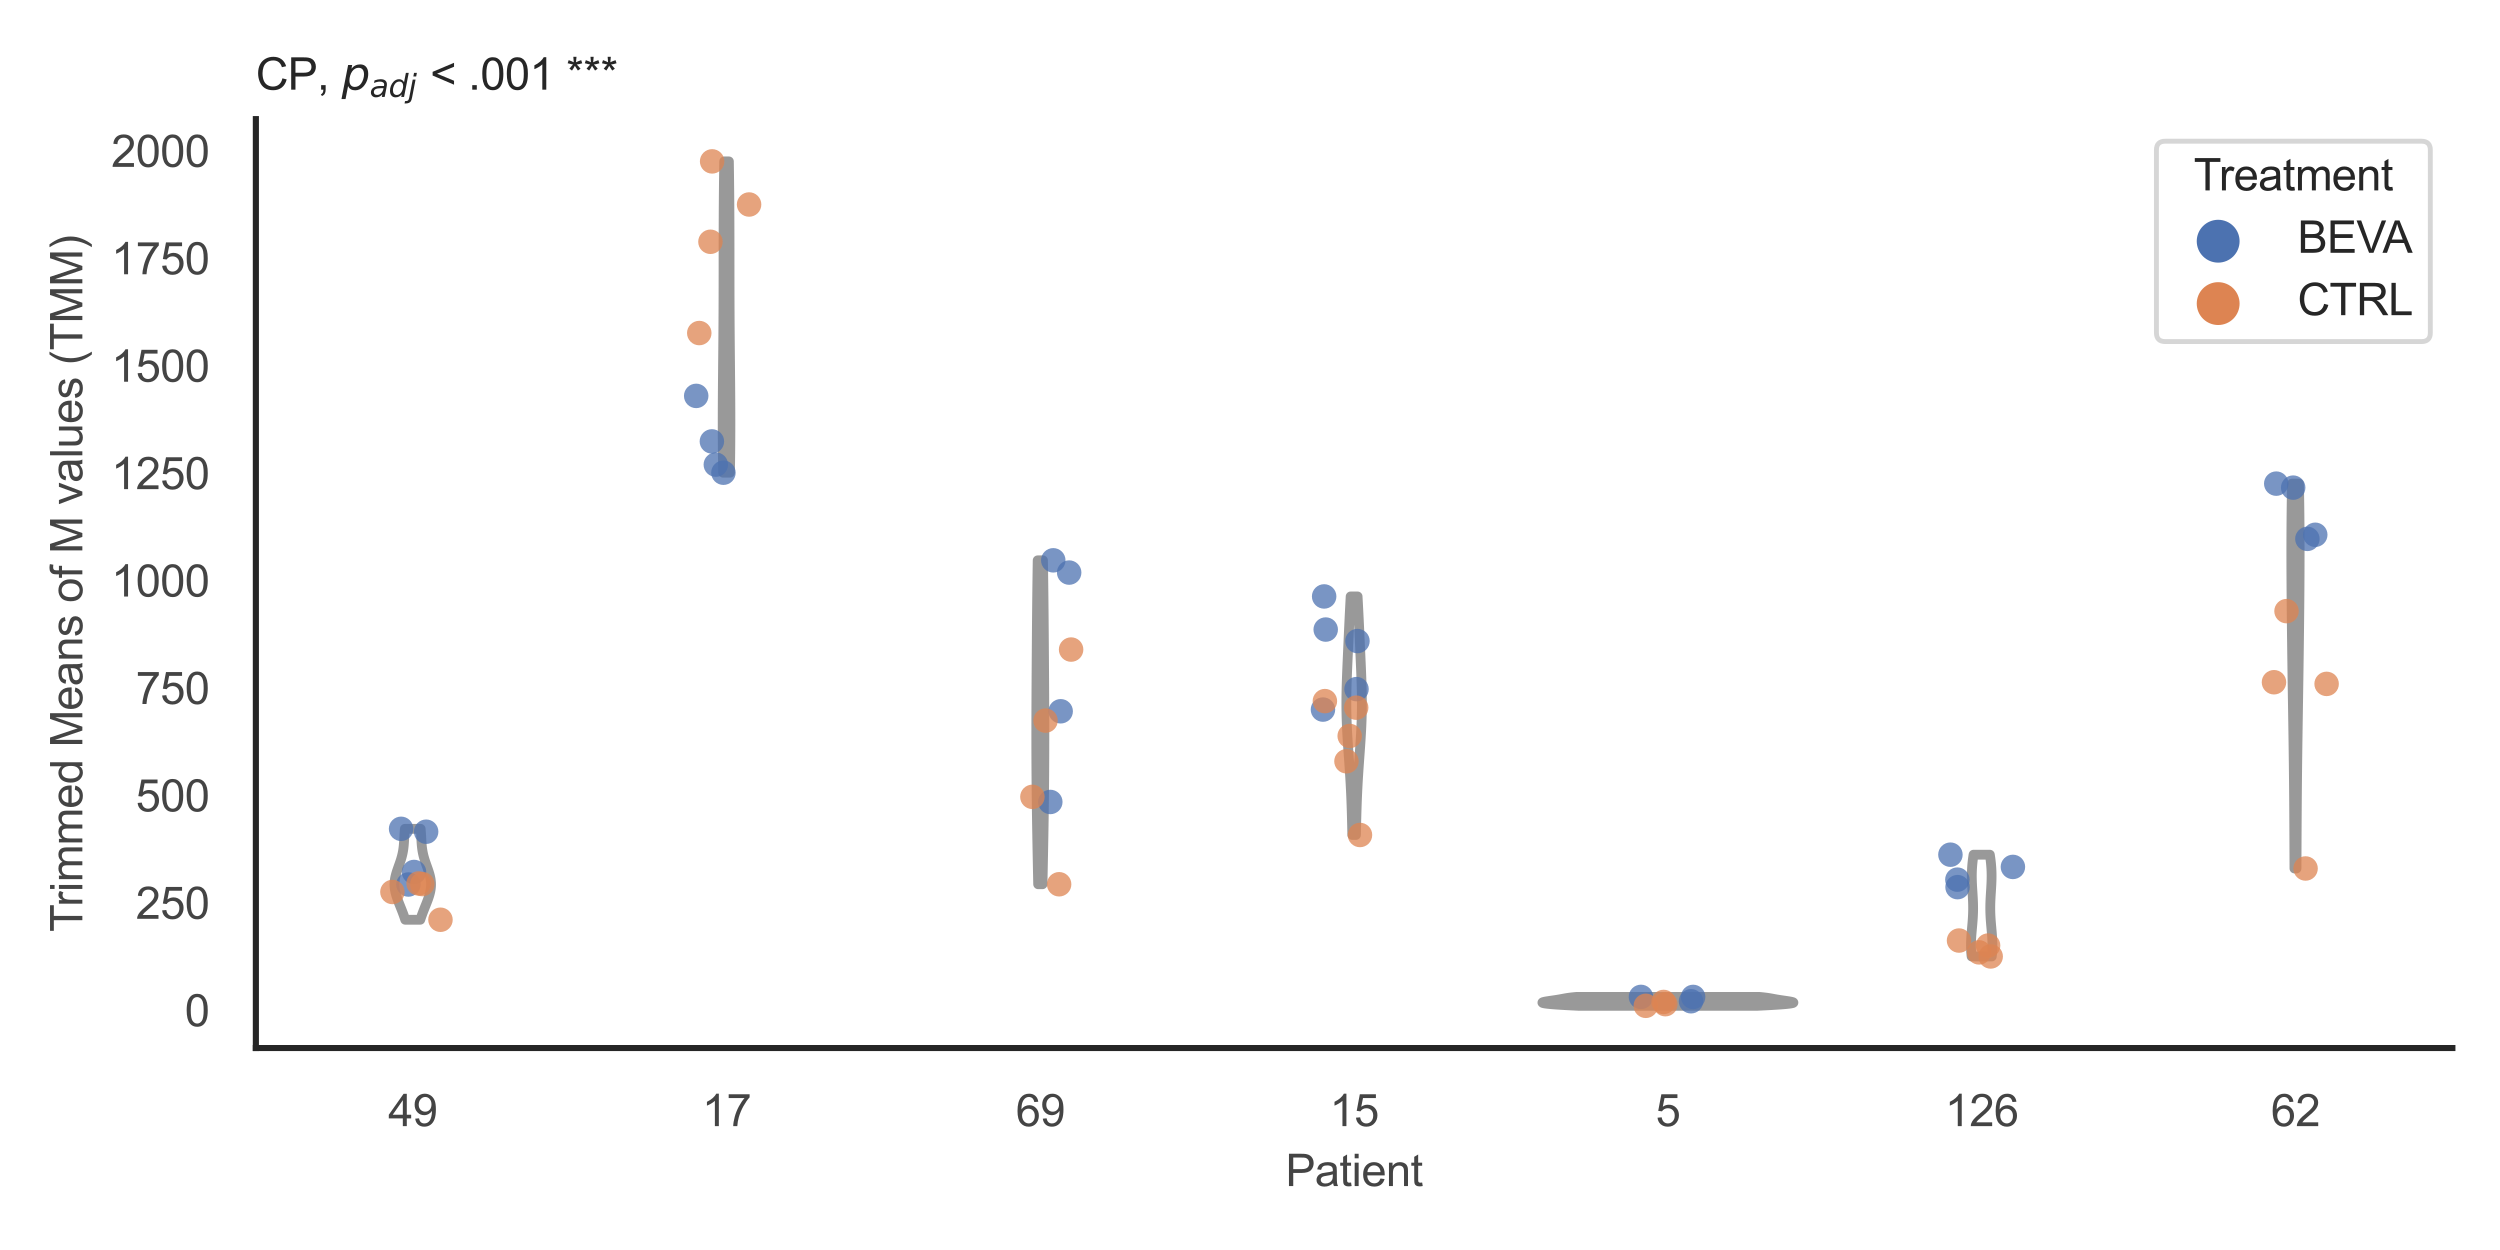 <?xml version="1.0" encoding="utf-8" standalone="no"?>
<!DOCTYPE svg PUBLIC "-//W3C//DTD SVG 1.1//EN"
  "http://www.w3.org/Graphics/SVG/1.1/DTD/svg11.dtd">
<svg xmlns:xlink="http://www.w3.org/1999/xlink" width="510.236pt" height="255.118pt" viewBox="0 0 510.236 255.118" xmlns="http://www.w3.org/2000/svg" version="1.1">
 <defs>
  <style type="text/css">*{stroke-linejoin: round; stroke-linecap: butt}</style>
 </defs>
 <g id="figure_1">
  <g id="patch_1">
   <path d="M 0 255.118 
L 510.236 255.118 
L 510.236 0 
L 0 0 
z
" style="fill: #ffffff"/>
  </g>
  <g id="axes_1">
   <g id="patch_2">
    <path d="M 52.22 213.898 
L 500.516 213.898 
L 500.516 24.32 
L 52.22 24.32 
z
" style="fill: #ffffff"/>
   </g>
   <g id="matplotlib.axis_1">
    <g id="xtick_1">
     <g id="text_1">
      <!-- 49 -->
      <g style="fill: #444444" transform="translate(79.236 229.84)scale(0.09 -0.09)">
       <defs>
        <path id="ArialMT-34" d="M 2069 0 
L 2069 1097 
L 81 1097 
L 81 1613 
L 2172 4581 
L 2631 4581 
L 2631 1613 
L 3250 1613 
L 3250 1097 
L 2631 1097 
L 2631 0 
L 2069 0 
z
M 2069 1613 
L 2069 3678 
L 634 1613 
L 2069 1613 
z
" transform="scale(0.016)"/>
        <path id="ArialMT-39" d="M 350 1059 
L 891 1109 
Q 959 728 1153 556 
Q 1347 384 1650 384 
Q 1909 384 2104 503 
Q 2300 622 2425 820 
Q 2550 1019 2634 1356 
Q 2719 1694 2719 2044 
Q 2719 2081 2716 2156 
Q 2547 1888 2255 1720 
Q 1963 1553 1622 1553 
Q 1053 1553 659 1965 
Q 266 2378 266 3053 
Q 266 3750 677 4175 
Q 1088 4600 1706 4600 
Q 2153 4600 2523 4359 
Q 2894 4119 3086 3673 
Q 3278 3228 3278 2384 
Q 3278 1506 3087 986 
Q 2897 466 2520 194 
Q 2144 -78 1638 -78 
Q 1100 -78 759 220 
Q 419 519 350 1059 
z
M 2653 3081 
Q 2653 3566 2395 3850 
Q 2138 4134 1775 4134 
Q 1400 4134 1122 3828 
Q 844 3522 844 3034 
Q 844 2597 1108 2323 
Q 1372 2050 1759 2050 
Q 2150 2050 2401 2323 
Q 2653 2597 2653 3081 
z
" transform="scale(0.016)"/>
       </defs>
       <use xlink:href="#ArialMT-34"/>
       <use xlink:href="#ArialMT-39" x="55.615"/>
      </g>
     </g>
    </g>
    <g id="xtick_2">
     <g id="text_2">
      <!-- 17 -->
      <g style="fill: #444444" transform="translate(143.279 229.84)scale(0.09 -0.09)">
       <defs>
        <path id="ArialMT-31" d="M 2384 0 
L 1822 0 
L 1822 3584 
Q 1619 3391 1289 3197 
Q 959 3003 697 2906 
L 697 3450 
Q 1169 3672 1522 3987 
Q 1875 4303 2022 4600 
L 2384 4600 
L 2384 0 
z
" transform="scale(0.016)"/>
        <path id="ArialMT-37" d="M 303 3981 
L 303 4522 
L 3269 4522 
L 3269 4084 
Q 2831 3619 2401 2847 
Q 1972 2075 1738 1259 
Q 1569 684 1522 0 
L 944 0 
Q 953 541 1156 1306 
Q 1359 2072 1739 2783 
Q 2119 3494 2547 3981 
L 303 3981 
z
" transform="scale(0.016)"/>
       </defs>
       <use xlink:href="#ArialMT-31"/>
       <use xlink:href="#ArialMT-37" x="55.615"/>
      </g>
     </g>
    </g>
    <g id="xtick_3">
     <g id="text_3">
      <!-- 69 -->
      <g style="fill: #444444" transform="translate(207.321 229.84)scale(0.09 -0.09)">
       <defs>
        <path id="ArialMT-36" d="M 3184 3459 
L 2625 3416 
Q 2550 3747 2413 3897 
Q 2184 4138 1850 4138 
Q 1581 4138 1378 3988 
Q 1113 3794 959 3422 
Q 806 3050 800 2363 
Q 1003 2672 1297 2822 
Q 1591 2972 1913 2972 
Q 2475 2972 2870 2558 
Q 3266 2144 3266 1488 
Q 3266 1056 3080 686 
Q 2894 316 2569 119 
Q 2244 -78 1831 -78 
Q 1128 -78 684 439 
Q 241 956 241 2144 
Q 241 3472 731 4075 
Q 1159 4600 1884 4600 
Q 2425 4600 2770 4297 
Q 3116 3994 3184 3459 
z
M 888 1484 
Q 888 1194 1011 928 
Q 1134 663 1356 523 
Q 1578 384 1822 384 
Q 2178 384 2434 671 
Q 2691 959 2691 1453 
Q 2691 1928 2437 2201 
Q 2184 2475 1800 2475 
Q 1419 2475 1153 2201 
Q 888 1928 888 1484 
z
" transform="scale(0.016)"/>
       </defs>
       <use xlink:href="#ArialMT-36"/>
       <use xlink:href="#ArialMT-39" x="55.615"/>
      </g>
     </g>
    </g>
    <g id="xtick_4">
     <g id="text_4">
      <!-- 15 -->
      <g style="fill: #444444" transform="translate(271.363 229.84)scale(0.09 -0.09)">
       <defs>
        <path id="ArialMT-35" d="M 266 1200 
L 856 1250 
Q 922 819 1161 601 
Q 1400 384 1738 384 
Q 2144 384 2425 690 
Q 2706 997 2706 1503 
Q 2706 1984 2436 2262 
Q 2166 2541 1728 2541 
Q 1456 2541 1237 2417 
Q 1019 2294 894 2097 
L 366 2166 
L 809 4519 
L 3088 4519 
L 3088 3981 
L 1259 3981 
L 1013 2750 
Q 1425 3038 1878 3038 
Q 2478 3038 2890 2622 
Q 3303 2206 3303 1553 
Q 3303 931 2941 478 
Q 2500 -78 1738 -78 
Q 1113 -78 717 272 
Q 322 622 266 1200 
z
" transform="scale(0.016)"/>
       </defs>
       <use xlink:href="#ArialMT-31"/>
       <use xlink:href="#ArialMT-35" x="55.615"/>
      </g>
     </g>
    </g>
    <g id="xtick_5">
     <g id="text_5">
      <!-- 5 -->
      <g style="fill: #444444" transform="translate(337.908 229.84)scale(0.09 -0.09)">
       <use xlink:href="#ArialMT-35"/>
      </g>
     </g>
    </g>
    <g id="xtick_6">
     <g id="text_6">
      <!-- 126 -->
      <g style="fill: #444444" transform="translate(396.945 229.84)scale(0.09 -0.09)">
       <defs>
        <path id="ArialMT-32" d="M 3222 541 
L 3222 0 
L 194 0 
Q 188 203 259 391 
Q 375 700 629 1000 
Q 884 1300 1366 1694 
Q 2113 2306 2375 2664 
Q 2638 3022 2638 3341 
Q 2638 3675 2398 3904 
Q 2159 4134 1775 4134 
Q 1369 4134 1125 3890 
Q 881 3647 878 3216 
L 300 3275 
Q 359 3922 746 4261 
Q 1134 4600 1788 4600 
Q 2447 4600 2831 4234 
Q 3216 3869 3216 3328 
Q 3216 3053 3103 2787 
Q 2991 2522 2730 2228 
Q 2469 1934 1863 1422 
Q 1356 997 1212 845 
Q 1069 694 975 541 
L 3222 541 
z
" transform="scale(0.016)"/>
       </defs>
       <use xlink:href="#ArialMT-31"/>
       <use xlink:href="#ArialMT-32" x="55.615"/>
       <use xlink:href="#ArialMT-36" x="111.23"/>
      </g>
     </g>
    </g>
    <g id="xtick_7">
     <g id="text_7">
      <!-- 62 -->
      <g style="fill: #444444" transform="translate(463.49 229.84)scale(0.09 -0.09)">
       <use xlink:href="#ArialMT-36"/>
       <use xlink:href="#ArialMT-32" x="55.615"/>
      </g>
     </g>
    </g>
    <g id="text_8">
     <!-- Patient -->
     <g style="fill: #444444" transform="translate(262.359 242.071)scale(0.09 -0.09)">
      <defs>
       <path id="ArialMT-50" d="M 494 0 
L 494 4581 
L 2222 4581 
Q 2678 4581 2919 4538 
Q 3256 4481 3484 4323 
Q 3713 4166 3852 3881 
Q 3991 3597 3991 3256 
Q 3991 2672 3619 2267 
Q 3247 1863 2275 1863 
L 1100 1863 
L 1100 0 
L 494 0 
z
M 1100 2403 
L 2284 2403 
Q 2872 2403 3119 2622 
Q 3366 2841 3366 3238 
Q 3366 3525 3220 3729 
Q 3075 3934 2838 4000 
Q 2684 4041 2272 4041 
L 1100 4041 
L 1100 2403 
z
" transform="scale(0.016)"/>
       <path id="ArialMT-61" d="M 2588 409 
Q 2275 144 1986 34 
Q 1697 -75 1366 -75 
Q 819 -75 525 192 
Q 231 459 231 875 
Q 231 1119 342 1320 
Q 453 1522 633 1644 
Q 813 1766 1038 1828 
Q 1203 1872 1538 1913 
Q 2219 1994 2541 2106 
Q 2544 2222 2544 2253 
Q 2544 2597 2384 2738 
Q 2169 2928 1744 2928 
Q 1347 2928 1158 2789 
Q 969 2650 878 2297 
L 328 2372 
Q 403 2725 575 2942 
Q 747 3159 1072 3276 
Q 1397 3394 1825 3394 
Q 2250 3394 2515 3294 
Q 2781 3194 2906 3042 
Q 3031 2891 3081 2659 
Q 3109 2516 3109 2141 
L 3109 1391 
Q 3109 606 3145 398 
Q 3181 191 3288 0 
L 2700 0 
Q 2613 175 2588 409 
z
M 2541 1666 
Q 2234 1541 1622 1453 
Q 1275 1403 1131 1340 
Q 988 1278 909 1158 
Q 831 1038 831 891 
Q 831 666 1001 516 
Q 1172 366 1500 366 
Q 1825 366 2078 508 
Q 2331 650 2450 897 
Q 2541 1088 2541 1459 
L 2541 1666 
z
" transform="scale(0.016)"/>
       <path id="ArialMT-74" d="M 1650 503 
L 1731 6 
Q 1494 -44 1306 -44 
Q 1000 -44 831 53 
Q 663 150 594 308 
Q 525 466 525 972 
L 525 2881 
L 113 2881 
L 113 3319 
L 525 3319 
L 525 4141 
L 1084 4478 
L 1084 3319 
L 1650 3319 
L 1650 2881 
L 1084 2881 
L 1084 941 
Q 1084 700 1114 631 
Q 1144 563 1211 522 
Q 1278 481 1403 481 
Q 1497 481 1650 503 
z
" transform="scale(0.016)"/>
       <path id="ArialMT-69" d="M 425 3934 
L 425 4581 
L 988 4581 
L 988 3934 
L 425 3934 
z
M 425 0 
L 425 3319 
L 988 3319 
L 988 0 
L 425 0 
z
" transform="scale(0.016)"/>
       <path id="ArialMT-65" d="M 2694 1069 
L 3275 997 
Q 3138 488 2766 206 
Q 2394 -75 1816 -75 
Q 1088 -75 661 373 
Q 234 822 234 1631 
Q 234 2469 665 2931 
Q 1097 3394 1784 3394 
Q 2450 3394 2872 2941 
Q 3294 2488 3294 1666 
Q 3294 1616 3291 1516 
L 816 1516 
Q 847 969 1125 678 
Q 1403 388 1819 388 
Q 2128 388 2347 550 
Q 2566 713 2694 1069 
z
M 847 1978 
L 2700 1978 
Q 2663 2397 2488 2606 
Q 2219 2931 1791 2931 
Q 1403 2931 1139 2672 
Q 875 2413 847 1978 
z
" transform="scale(0.016)"/>
       <path id="ArialMT-6e" d="M 422 0 
L 422 3319 
L 928 3319 
L 928 2847 
Q 1294 3394 1984 3394 
Q 2284 3394 2536 3286 
Q 2788 3178 2913 3003 
Q 3038 2828 3088 2588 
Q 3119 2431 3119 2041 
L 3119 0 
L 2556 0 
L 2556 2019 
Q 2556 2363 2490 2533 
Q 2425 2703 2258 2804 
Q 2091 2906 1866 2906 
Q 1506 2906 1245 2678 
Q 984 2450 984 1813 
L 984 0 
L 422 0 
z
" transform="scale(0.016)"/>
      </defs>
      <use xlink:href="#ArialMT-50"/>
      <use xlink:href="#ArialMT-61" x="66.699"/>
      <use xlink:href="#ArialMT-74" x="122.314"/>
      <use xlink:href="#ArialMT-69" x="150.098"/>
      <use xlink:href="#ArialMT-65" x="172.314"/>
      <use xlink:href="#ArialMT-6e" x="227.93"/>
      <use xlink:href="#ArialMT-74" x="283.545"/>
     </g>
    </g>
   </g>
   <g id="matplotlib.axis_2">
    <g id="ytick_1">
     <g id="text_9">
      <!-- 0 -->
      <g style="fill: #444444" transform="translate(37.715 209.452)scale(0.09 -0.09)">
       <defs>
        <path id="ArialMT-30" d="M 266 2259 
Q 266 3072 433 3567 
Q 600 4063 929 4331 
Q 1259 4600 1759 4600 
Q 2128 4600 2406 4451 
Q 2684 4303 2865 4023 
Q 3047 3744 3150 3342 
Q 3253 2941 3253 2259 
Q 3253 1453 3087 958 
Q 2922 463 2592 192 
Q 2263 -78 1759 -78 
Q 1097 -78 719 397 
Q 266 969 266 2259 
z
M 844 2259 
Q 844 1131 1108 757 
Q 1372 384 1759 384 
Q 2147 384 2411 759 
Q 2675 1134 2675 2259 
Q 2675 3391 2411 3762 
Q 2147 4134 1753 4134 
Q 1366 4134 1134 3806 
Q 844 3388 844 2259 
z
" transform="scale(0.016)"/>
       </defs>
       <use xlink:href="#ArialMT-30"/>
      </g>
     </g>
    </g>
    <g id="ytick_2">
     <g id="text_10">
      <!-- 250 -->
      <g style="fill: #444444" transform="translate(27.705 187.528)scale(0.09 -0.09)">
       <use xlink:href="#ArialMT-32"/>
       <use xlink:href="#ArialMT-35" x="55.615"/>
       <use xlink:href="#ArialMT-30" x="111.23"/>
      </g>
     </g>
    </g>
    <g id="ytick_3">
     <g id="text_11">
      <!-- 500 -->
      <g style="fill: #444444" transform="translate(27.705 165.603)scale(0.09 -0.09)">
       <use xlink:href="#ArialMT-35"/>
       <use xlink:href="#ArialMT-30" x="55.615"/>
       <use xlink:href="#ArialMT-30" x="111.23"/>
      </g>
     </g>
    </g>
    <g id="ytick_4">
     <g id="text_12">
      <!-- 750 -->
      <g style="fill: #444444" transform="translate(27.705 143.679)scale(0.09 -0.09)">
       <use xlink:href="#ArialMT-37"/>
       <use xlink:href="#ArialMT-35" x="55.615"/>
       <use xlink:href="#ArialMT-30" x="111.23"/>
      </g>
     </g>
    </g>
    <g id="ytick_5">
     <g id="text_13">
      <!-- 1000 -->
      <g style="fill: #444444" transform="translate(22.701 121.754)scale(0.09 -0.09)">
       <use xlink:href="#ArialMT-31"/>
       <use xlink:href="#ArialMT-30" x="55.615"/>
       <use xlink:href="#ArialMT-30" x="111.23"/>
       <use xlink:href="#ArialMT-30" x="166.846"/>
      </g>
     </g>
    </g>
    <g id="ytick_6">
     <g id="text_14">
      <!-- 1250 -->
      <g style="fill: #444444" transform="translate(22.701 99.83)scale(0.09 -0.09)">
       <use xlink:href="#ArialMT-31"/>
       <use xlink:href="#ArialMT-32" x="55.615"/>
       <use xlink:href="#ArialMT-35" x="111.23"/>
       <use xlink:href="#ArialMT-30" x="166.846"/>
      </g>
     </g>
    </g>
    <g id="ytick_7">
     <g id="text_15">
      <!-- 1500 -->
      <g style="fill: #444444" transform="translate(22.701 77.906)scale(0.09 -0.09)">
       <use xlink:href="#ArialMT-31"/>
       <use xlink:href="#ArialMT-35" x="55.615"/>
       <use xlink:href="#ArialMT-30" x="111.23"/>
       <use xlink:href="#ArialMT-30" x="166.846"/>
      </g>
     </g>
    </g>
    <g id="ytick_8">
     <g id="text_16">
      <!-- 1750 -->
      <g style="fill: #444444" transform="translate(22.701 55.981)scale(0.09 -0.09)">
       <use xlink:href="#ArialMT-31"/>
       <use xlink:href="#ArialMT-37" x="55.615"/>
       <use xlink:href="#ArialMT-35" x="111.23"/>
       <use xlink:href="#ArialMT-30" x="166.846"/>
      </g>
     </g>
    </g>
    <g id="ytick_9">
     <g id="text_17">
      <!-- 2000 -->
      <g style="fill: #444444" transform="translate(22.701 34.057)scale(0.09 -0.09)">
       <use xlink:href="#ArialMT-32"/>
       <use xlink:href="#ArialMT-30" x="55.615"/>
       <use xlink:href="#ArialMT-30" x="111.23"/>
       <use xlink:href="#ArialMT-30" x="166.846"/>
      </g>
     </g>
    </g>
    <g id="text_18">
     <!-- Trimmed Means of M values (TMM) -->
     <g style="fill: #444444" transform="translate(16.806 190.195)rotate(-90)scale(0.09 -0.09)">
      <defs>
       <path id="ArialMT-54" d="M 1659 0 
L 1659 4041 
L 150 4041 
L 150 4581 
L 3781 4581 
L 3781 4041 
L 2266 4041 
L 2266 0 
L 1659 0 
z
" transform="scale(0.016)"/>
       <path id="ArialMT-72" d="M 416 0 
L 416 3319 
L 922 3319 
L 922 2816 
Q 1116 3169 1280 3281 
Q 1444 3394 1641 3394 
Q 1925 3394 2219 3213 
L 2025 2691 
Q 1819 2813 1613 2813 
Q 1428 2813 1281 2702 
Q 1134 2591 1072 2394 
Q 978 2094 978 1738 
L 978 0 
L 416 0 
z
" transform="scale(0.016)"/>
       <path id="ArialMT-6d" d="M 422 0 
L 422 3319 
L 925 3319 
L 925 2853 
Q 1081 3097 1340 3245 
Q 1600 3394 1931 3394 
Q 2300 3394 2536 3241 
Q 2772 3088 2869 2813 
Q 3263 3394 3894 3394 
Q 4388 3394 4653 3120 
Q 4919 2847 4919 2278 
L 4919 0 
L 4359 0 
L 4359 2091 
Q 4359 2428 4304 2576 
Q 4250 2725 4106 2815 
Q 3963 2906 3769 2906 
Q 3419 2906 3187 2673 
Q 2956 2441 2956 1928 
L 2956 0 
L 2394 0 
L 2394 2156 
Q 2394 2531 2256 2718 
Q 2119 2906 1806 2906 
Q 1569 2906 1367 2781 
Q 1166 2656 1075 2415 
Q 984 2175 984 1722 
L 984 0 
L 422 0 
z
" transform="scale(0.016)"/>
       <path id="ArialMT-64" d="M 2575 0 
L 2575 419 
Q 2259 -75 1647 -75 
Q 1250 -75 917 144 
Q 584 363 401 755 
Q 219 1147 219 1656 
Q 219 2153 384 2558 
Q 550 2963 881 3178 
Q 1213 3394 1622 3394 
Q 1922 3394 2156 3267 
Q 2391 3141 2538 2938 
L 2538 4581 
L 3097 4581 
L 3097 0 
L 2575 0 
z
M 797 1656 
Q 797 1019 1065 703 
Q 1334 388 1700 388 
Q 2069 388 2326 689 
Q 2584 991 2584 1609 
Q 2584 2291 2321 2609 
Q 2059 2928 1675 2928 
Q 1300 2928 1048 2622 
Q 797 2316 797 1656 
z
" transform="scale(0.016)"/>
       <path id="ArialMT-20" transform="scale(0.016)"/>
       <path id="ArialMT-4d" d="M 475 0 
L 475 4581 
L 1388 4581 
L 2472 1338 
Q 2622 884 2691 659 
Q 2769 909 2934 1394 
L 4031 4581 
L 4847 4581 
L 4847 0 
L 4263 0 
L 4263 3834 
L 2931 0 
L 2384 0 
L 1059 3900 
L 1059 0 
L 475 0 
z
" transform="scale(0.016)"/>
       <path id="ArialMT-73" d="M 197 991 
L 753 1078 
Q 800 744 1014 566 
Q 1228 388 1613 388 
Q 2000 388 2187 545 
Q 2375 703 2375 916 
Q 2375 1106 2209 1216 
Q 2094 1291 1634 1406 
Q 1016 1563 777 1677 
Q 538 1791 414 1992 
Q 291 2194 291 2438 
Q 291 2659 392 2848 
Q 494 3038 669 3163 
Q 800 3259 1026 3326 
Q 1253 3394 1513 3394 
Q 1903 3394 2198 3281 
Q 2494 3169 2634 2976 
Q 2775 2784 2828 2463 
L 2278 2388 
Q 2241 2644 2061 2787 
Q 1881 2931 1553 2931 
Q 1166 2931 1000 2803 
Q 834 2675 834 2503 
Q 834 2394 903 2306 
Q 972 2216 1119 2156 
Q 1203 2125 1616 2013 
Q 2213 1853 2448 1751 
Q 2684 1650 2818 1456 
Q 2953 1263 2953 975 
Q 2953 694 2789 445 
Q 2625 197 2315 61 
Q 2006 -75 1616 -75 
Q 969 -75 630 194 
Q 291 463 197 991 
z
" transform="scale(0.016)"/>
       <path id="ArialMT-6f" d="M 213 1659 
Q 213 2581 725 3025 
Q 1153 3394 1769 3394 
Q 2453 3394 2887 2945 
Q 3322 2497 3322 1706 
Q 3322 1066 3130 698 
Q 2938 331 2570 128 
Q 2203 -75 1769 -75 
Q 1072 -75 642 372 
Q 213 819 213 1659 
z
M 791 1659 
Q 791 1022 1069 705 
Q 1347 388 1769 388 
Q 2188 388 2466 706 
Q 2744 1025 2744 1678 
Q 2744 2294 2464 2611 
Q 2184 2928 1769 2928 
Q 1347 2928 1069 2612 
Q 791 2297 791 1659 
z
" transform="scale(0.016)"/>
       <path id="ArialMT-66" d="M 556 0 
L 556 2881 
L 59 2881 
L 59 3319 
L 556 3319 
L 556 3672 
Q 556 4006 616 4169 
Q 697 4388 901 4523 
Q 1106 4659 1475 4659 
Q 1713 4659 2000 4603 
L 1916 4113 
Q 1741 4144 1584 4144 
Q 1328 4144 1222 4034 
Q 1116 3925 1116 3625 
L 1116 3319 
L 1763 3319 
L 1763 2881 
L 1116 2881 
L 1116 0 
L 556 0 
z
" transform="scale(0.016)"/>
       <path id="ArialMT-76" d="M 1344 0 
L 81 3319 
L 675 3319 
L 1388 1331 
Q 1503 1009 1600 663 
Q 1675 925 1809 1294 
L 2547 3319 
L 3125 3319 
L 1869 0 
L 1344 0 
z
" transform="scale(0.016)"/>
       <path id="ArialMT-6c" d="M 409 0 
L 409 4581 
L 972 4581 
L 972 0 
L 409 0 
z
" transform="scale(0.016)"/>
       <path id="ArialMT-75" d="M 2597 0 
L 2597 488 
Q 2209 -75 1544 -75 
Q 1250 -75 995 37 
Q 741 150 617 320 
Q 494 491 444 738 
Q 409 903 409 1263 
L 409 3319 
L 972 3319 
L 972 1478 
Q 972 1038 1006 884 
Q 1059 663 1231 536 
Q 1403 409 1656 409 
Q 1909 409 2131 539 
Q 2353 669 2445 892 
Q 2538 1116 2538 1541 
L 2538 3319 
L 3100 3319 
L 3100 0 
L 2597 0 
z
" transform="scale(0.016)"/>
       <path id="ArialMT-28" d="M 1497 -1347 
Q 1031 -759 709 28 
Q 388 816 388 1659 
Q 388 2403 628 3084 
Q 909 3875 1497 4659 
L 1900 4659 
Q 1522 4009 1400 3731 
Q 1209 3300 1100 2831 
Q 966 2247 966 1656 
Q 966 153 1900 -1347 
L 1497 -1347 
z
" transform="scale(0.016)"/>
       <path id="ArialMT-29" d="M 791 -1347 
L 388 -1347 
Q 1322 153 1322 1656 
Q 1322 2244 1188 2822 
Q 1081 3291 891 3722 
Q 769 4003 388 4659 
L 791 4659 
Q 1378 3875 1659 3084 
Q 1900 2403 1900 1659 
Q 1900 816 1576 28 
Q 1253 -759 791 -1347 
z
" transform="scale(0.016)"/>
      </defs>
      <use xlink:href="#ArialMT-54"/>
      <use xlink:href="#ArialMT-72" x="57.334"/>
      <use xlink:href="#ArialMT-69" x="90.635"/>
      <use xlink:href="#ArialMT-6d" x="112.852"/>
      <use xlink:href="#ArialMT-6d" x="196.152"/>
      <use xlink:href="#ArialMT-65" x="279.453"/>
      <use xlink:href="#ArialMT-64" x="335.068"/>
      <use xlink:href="#ArialMT-20" x="390.684"/>
      <use xlink:href="#ArialMT-4d" x="418.467"/>
      <use xlink:href="#ArialMT-65" x="501.768"/>
      <use xlink:href="#ArialMT-61" x="557.383"/>
      <use xlink:href="#ArialMT-6e" x="612.998"/>
      <use xlink:href="#ArialMT-73" x="668.613"/>
      <use xlink:href="#ArialMT-20" x="718.613"/>
      <use xlink:href="#ArialMT-6f" x="746.396"/>
      <use xlink:href="#ArialMT-66" x="802.012"/>
      <use xlink:href="#ArialMT-20" x="829.795"/>
      <use xlink:href="#ArialMT-4d" x="857.578"/>
      <use xlink:href="#ArialMT-20" x="940.879"/>
      <use xlink:href="#ArialMT-76" x="968.662"/>
      <use xlink:href="#ArialMT-61" x="1018.662"/>
      <use xlink:href="#ArialMT-6c" x="1074.277"/>
      <use xlink:href="#ArialMT-75" x="1096.494"/>
      <use xlink:href="#ArialMT-65" x="1152.109"/>
      <use xlink:href="#ArialMT-73" x="1207.725"/>
      <use xlink:href="#ArialMT-20" x="1257.725"/>
      <use xlink:href="#ArialMT-28" x="1285.508"/>
      <use xlink:href="#ArialMT-54" x="1318.809"/>
      <use xlink:href="#ArialMT-4d" x="1379.893"/>
      <use xlink:href="#ArialMT-4d" x="1463.193"/>
      <use xlink:href="#ArialMT-29" x="1546.494"/>
     </g>
    </g>
   </g>
   <g id="PolyCollection_1">
    <defs>
     <path id="m67a9c62c5d" d="M 85.778 -67.402 
L 82.704 -67.402 
L 82.643 -67.59 
L 82.581 -67.777 
L 82.517 -67.964 
L 82.452 -68.152 
L 82.385 -68.339 
L 82.317 -68.527 
L 82.248 -68.714 
L 82.177 -68.902 
L 82.106 -69.089 
L 82.033 -69.277 
L 81.96 -69.464 
L 81.886 -69.652 
L 81.811 -69.839 
L 81.736 -70.026 
L 81.661 -70.214 
L 81.586 -70.401 
L 81.512 -70.589 
L 81.437 -70.776 
L 81.364 -70.964 
L 81.292 -71.151 
L 81.221 -71.339 
L 81.152 -71.526 
L 81.086 -71.713 
L 81.021 -71.901 
L 80.959 -72.088 
L 80.9 -72.276 
L 80.844 -72.463 
L 80.791 -72.651 
L 80.743 -72.838 
L 80.698 -73.026 
L 80.658 -73.213 
L 80.622 -73.4 
L 80.591 -73.588 
L 80.565 -73.775 
L 80.545 -73.963 
L 80.529 -74.15 
L 80.518 -74.338 
L 80.514 -74.525 
L 80.514 -74.713 
L 80.52 -74.9 
L 80.531 -75.088 
L 80.547 -75.275 
L 80.569 -75.462 
L 80.596 -75.65 
L 80.627 -75.837 
L 80.663 -76.025 
L 80.704 -76.212 
L 80.749 -76.4 
L 80.797 -76.587 
L 80.849 -76.775 
L 80.904 -76.962 
L 80.962 -77.149 
L 81.022 -77.337 
L 81.085 -77.524 
L 81.149 -77.712 
L 81.214 -77.899 
L 81.281 -78.087 
L 81.347 -78.274 
L 81.414 -78.462 
L 81.481 -78.649 
L 81.547 -78.837 
L 81.611 -79.024 
L 81.675 -79.211 
L 81.737 -79.399 
L 81.797 -79.586 
L 81.856 -79.774 
L 81.911 -79.961 
L 81.965 -80.149 
L 82.015 -80.336 
L 82.063 -80.524 
L 82.108 -80.711 
L 82.15 -80.898 
L 82.189 -81.086 
L 82.225 -81.273 
L 82.259 -81.461 
L 82.289 -81.648 
L 82.317 -81.836 
L 82.342 -82.023 
L 82.365 -82.211 
L 82.385 -82.398 
L 82.403 -82.586 
L 82.419 -82.773 
L 82.434 -82.96 
L 82.447 -83.148 
L 82.459 -83.335 
L 82.47 -83.523 
L 82.481 -83.71 
L 82.491 -83.898 
L 82.5 -84.085 
L 82.51 -84.273 
L 82.52 -84.46 
L 82.53 -84.647 
L 82.542 -84.835 
L 82.554 -85.022 
L 82.567 -85.21 
L 82.581 -85.397 
L 82.597 -85.585 
L 82.614 -85.772 
L 82.632 -85.96 
L 85.85 -85.96 
L 85.85 -85.96 
L 85.869 -85.772 
L 85.886 -85.585 
L 85.901 -85.397 
L 85.916 -85.21 
L 85.929 -85.022 
L 85.941 -84.835 
L 85.952 -84.647 
L 85.962 -84.46 
L 85.972 -84.273 
L 85.982 -84.085 
L 85.992 -83.898 
L 86.002 -83.71 
L 86.012 -83.523 
L 86.023 -83.335 
L 86.035 -83.148 
L 86.048 -82.96 
L 86.063 -82.773 
L 86.079 -82.586 
L 86.097 -82.398 
L 86.118 -82.211 
L 86.14 -82.023 
L 86.165 -81.836 
L 86.193 -81.648 
L 86.224 -81.461 
L 86.257 -81.273 
L 86.293 -81.086 
L 86.332 -80.898 
L 86.374 -80.711 
L 86.419 -80.524 
L 86.467 -80.336 
L 86.518 -80.149 
L 86.571 -79.961 
L 86.627 -79.774 
L 86.685 -79.586 
L 86.745 -79.399 
L 86.807 -79.211 
L 86.871 -79.024 
L 86.936 -78.837 
L 87.002 -78.649 
L 87.068 -78.462 
L 87.135 -78.274 
L 87.202 -78.087 
L 87.268 -77.899 
L 87.333 -77.712 
L 87.397 -77.524 
L 87.46 -77.337 
L 87.52 -77.149 
L 87.578 -76.962 
L 87.633 -76.775 
L 87.685 -76.587 
L 87.734 -76.4 
L 87.778 -76.212 
L 87.819 -76.025 
L 87.855 -75.837 
L 87.887 -75.65 
L 87.913 -75.462 
L 87.935 -75.275 
L 87.951 -75.088 
L 87.963 -74.9 
L 87.968 -74.713 
L 87.969 -74.525 
L 87.964 -74.338 
L 87.953 -74.15 
L 87.938 -73.963 
L 87.917 -73.775 
L 87.891 -73.588 
L 87.86 -73.4 
L 87.824 -73.213 
L 87.784 -73.026 
L 87.74 -72.838 
L 87.691 -72.651 
L 87.639 -72.463 
L 87.583 -72.276 
L 87.524 -72.088 
L 87.461 -71.901 
L 87.397 -71.713 
L 87.33 -71.526 
L 87.261 -71.339 
L 87.19 -71.151 
L 87.118 -70.964 
L 87.045 -70.776 
L 86.971 -70.589 
L 86.896 -70.401 
L 86.821 -70.214 
L 86.746 -70.026 
L 86.671 -69.839 
L 86.597 -69.652 
L 86.523 -69.464 
L 86.449 -69.277 
L 86.377 -69.089 
L 86.305 -68.902 
L 86.235 -68.714 
L 86.165 -68.527 
L 86.097 -68.339 
L 86.031 -68.152 
L 85.965 -67.964 
L 85.902 -67.777 
L 85.839 -67.59 
L 85.778 -67.402 
z
" style="stroke: #999999; stroke-width: 2"/>
    </defs>
    <g clip-path="url(#pd6fa9bb34c)">
     <use xlink:href="#m67a9c62c5d" x="0" y="255.118" style="fill: #ffffff; stroke: #999999; stroke-width: 2"/>
    </g>
   </g>
   <g id="PolyCollection_2">
    <defs>
     <path id="m57a9f0d1e5" d="M 148.985 -158.642 
L 147.582 -158.642 
L 147.571 -159.284 
L 147.562 -159.925 
L 147.552 -160.567 
L 147.544 -161.209 
L 147.536 -161.851 
L 147.529 -162.493 
L 147.522 -163.135 
L 147.517 -163.776 
L 147.512 -164.418 
L 147.507 -165.06 
L 147.504 -165.702 
L 147.501 -166.344 
L 147.498 -166.985 
L 147.497 -167.627 
L 147.496 -168.269 
L 147.495 -168.911 
L 147.496 -169.553 
L 147.497 -170.194 
L 147.498 -170.836 
L 147.5 -171.478 
L 147.503 -172.12 
L 147.506 -172.762 
L 147.509 -173.403 
L 147.513 -174.045 
L 147.517 -174.687 
L 147.522 -175.329 
L 147.527 -175.971 
L 147.532 -176.613 
L 147.537 -177.254 
L 147.543 -177.896 
L 147.548 -178.538 
L 147.554 -179.18 
L 147.56 -179.822 
L 147.566 -180.463 
L 147.572 -181.105 
L 147.578 -181.747 
L 147.584 -182.389 
L 147.59 -183.031 
L 147.596 -183.672 
L 147.602 -184.314 
L 147.607 -184.956 
L 147.613 -185.598 
L 147.618 -186.24 
L 147.623 -186.881 
L 147.628 -187.523 
L 147.632 -188.165 
L 147.637 -188.807 
L 147.641 -189.449 
L 147.644 -190.09 
L 147.648 -190.732 
L 147.651 -191.374 
L 147.654 -192.016 
L 147.657 -192.658 
L 147.659 -193.3 
L 147.661 -193.941 
L 147.663 -194.583 
L 147.665 -195.225 
L 147.666 -195.867 
L 147.667 -196.509 
L 147.669 -197.15 
L 147.669 -197.792 
L 147.67 -198.434 
L 147.671 -199.076 
L 147.671 -199.718 
L 147.672 -200.359 
L 147.672 -201.001 
L 147.673 -201.643 
L 147.673 -202.285 
L 147.673 -202.927 
L 147.674 -203.568 
L 147.674 -204.21 
L 147.675 -204.852 
L 147.676 -205.494 
L 147.677 -206.136 
L 147.678 -206.778 
L 147.679 -207.419 
L 147.681 -208.061 
L 147.683 -208.703 
L 147.685 -209.345 
L 147.687 -209.987 
L 147.69 -210.628 
L 147.693 -211.27 
L 147.696 -211.912 
L 147.7 -212.554 
L 147.704 -213.196 
L 147.709 -213.837 
L 147.714 -214.479 
L 147.719 -215.121 
L 147.725 -215.763 
L 147.731 -216.405 
L 147.738 -217.046 
L 147.744 -217.688 
L 147.752 -218.33 
L 147.76 -218.972 
L 147.768 -219.614 
L 147.776 -220.255 
L 147.785 -220.897 
L 147.794 -221.539 
L 147.804 -222.181 
L 148.763 -222.181 
L 148.763 -222.181 
L 148.773 -221.539 
L 148.782 -220.897 
L 148.791 -220.255 
L 148.799 -219.614 
L 148.807 -218.972 
L 148.815 -218.33 
L 148.822 -217.688 
L 148.829 -217.046 
L 148.836 -216.405 
L 148.842 -215.763 
L 148.848 -215.121 
L 148.853 -214.479 
L 148.858 -213.837 
L 148.863 -213.196 
L 148.867 -212.554 
L 148.871 -211.912 
L 148.874 -211.27 
L 148.877 -210.628 
L 148.88 -209.987 
L 148.882 -209.345 
L 148.884 -208.703 
L 148.886 -208.061 
L 148.888 -207.419 
L 148.889 -206.778 
L 148.89 -206.136 
L 148.891 -205.494 
L 148.892 -204.852 
L 148.893 -204.21 
L 148.893 -203.568 
L 148.894 -202.927 
L 148.894 -202.285 
L 148.894 -201.643 
L 148.895 -201.001 
L 148.895 -200.359 
L 148.896 -199.718 
L 148.896 -199.076 
L 148.897 -198.434 
L 148.898 -197.792 
L 148.898 -197.15 
L 148.899 -196.509 
L 148.901 -195.867 
L 148.902 -195.225 
L 148.904 -194.583 
L 148.906 -193.941 
L 148.908 -193.3 
L 148.91 -192.658 
L 148.913 -192.016 
L 148.916 -191.374 
L 148.919 -190.732 
L 148.923 -190.09 
L 148.926 -189.449 
L 148.93 -188.807 
L 148.935 -188.165 
L 148.939 -187.523 
L 148.944 -186.881 
L 148.949 -186.24 
L 148.954 -185.598 
L 148.96 -184.956 
L 148.965 -184.314 
L 148.971 -183.672 
L 148.977 -183.031 
L 148.983 -182.389 
L 148.989 -181.747 
L 148.995 -181.105 
L 149.001 -180.463 
L 149.007 -179.822 
L 149.013 -179.18 
L 149.018 -178.538 
L 149.024 -177.896 
L 149.03 -177.254 
L 149.035 -176.613 
L 149.04 -175.971 
L 149.045 -175.329 
L 149.05 -174.687 
L 149.054 -174.045 
L 149.058 -173.403 
L 149.061 -172.762 
L 149.064 -172.12 
L 149.067 -171.478 
L 149.069 -170.836 
L 149.07 -170.194 
L 149.071 -169.553 
L 149.072 -168.911 
L 149.071 -168.269 
L 149.07 -167.627 
L 149.069 -166.985 
L 149.066 -166.344 
L 149.063 -165.702 
L 149.06 -165.06 
L 149.055 -164.418 
L 149.05 -163.776 
L 149.045 -163.135 
L 149.038 -162.493 
L 149.031 -161.851 
L 149.023 -161.209 
L 149.015 -160.567 
L 149.005 -159.925 
L 148.995 -159.284 
L 148.985 -158.642 
z
" style="stroke: #999999; stroke-width: 2"/>
    </defs>
    <g clip-path="url(#pd6fa9bb34c)">
     <use xlink:href="#m57a9f0d1e5" x="0" y="255.118" style="fill: #ffffff; stroke: #999999; stroke-width: 2"/>
    </g>
   </g>
   <g id="PolyCollection_3">
    <defs>
     <path id="mfd8a356e7b" d="M 212.77 -74.645 
L 211.882 -74.645 
L 211.868 -75.312 
L 211.855 -75.98 
L 211.841 -76.648 
L 211.827 -77.316 
L 211.814 -77.984 
L 211.8 -78.652 
L 211.787 -79.319 
L 211.774 -79.987 
L 211.761 -80.655 
L 211.748 -81.323 
L 211.735 -81.991 
L 211.723 -82.659 
L 211.711 -83.326 
L 211.698 -83.994 
L 211.687 -84.662 
L 211.675 -85.33 
L 211.664 -85.998 
L 211.653 -86.665 
L 211.642 -87.333 
L 211.632 -88.001 
L 211.622 -88.669 
L 211.612 -89.337 
L 211.603 -90.005 
L 211.594 -90.672 
L 211.585 -91.34 
L 211.577 -92.008 
L 211.57 -92.676 
L 211.562 -93.344 
L 211.555 -94.012 
L 211.549 -94.679 
L 211.543 -95.347 
L 211.537 -96.015 
L 211.532 -96.683 
L 211.527 -97.351 
L 211.522 -98.018 
L 211.518 -98.686 
L 211.515 -99.354 
L 211.512 -100.022 
L 211.509 -100.69 
L 211.507 -101.358 
L 211.505 -102.025 
L 211.503 -102.693 
L 211.502 -103.361 
L 211.502 -104.029 
L 211.501 -104.697 
L 211.501 -105.365 
L 211.502 -106.032 
L 211.503 -106.7 
L 211.504 -107.368 
L 211.505 -108.036 
L 211.507 -108.704 
L 211.509 -109.371 
L 211.511 -110.039 
L 211.513 -110.707 
L 211.516 -111.375 
L 211.519 -112.043 
L 211.522 -112.711 
L 211.526 -113.378 
L 211.529 -114.046 
L 211.533 -114.714 
L 211.537 -115.382 
L 211.541 -116.05 
L 211.545 -116.718 
L 211.549 -117.385 
L 211.554 -118.053 
L 211.558 -118.721 
L 211.563 -119.389 
L 211.567 -120.057 
L 211.572 -120.724 
L 211.577 -121.392 
L 211.582 -122.06 
L 211.587 -122.728 
L 211.592 -123.396 
L 211.597 -124.064 
L 211.602 -124.731 
L 211.607 -125.399 
L 211.612 -126.067 
L 211.618 -126.735 
L 211.623 -127.403 
L 211.629 -128.07 
L 211.635 -128.738 
L 211.641 -129.406 
L 211.647 -130.074 
L 211.654 -130.742 
L 211.66 -131.41 
L 211.667 -132.077 
L 211.674 -132.745 
L 211.682 -133.413 
L 211.689 -134.081 
L 211.697 -134.749 
L 211.705 -135.417 
L 211.714 -136.084 
L 211.723 -136.752 
L 211.732 -137.42 
L 211.742 -138.088 
L 211.751 -138.756 
L 211.762 -139.423 
L 211.772 -140.091 
L 211.783 -140.759 
L 212.869 -140.759 
L 212.869 -140.759 
L 212.879 -140.091 
L 212.89 -139.423 
L 212.9 -138.756 
L 212.91 -138.088 
L 212.92 -137.42 
L 212.929 -136.752 
L 212.938 -136.084 
L 212.946 -135.417 
L 212.954 -134.749 
L 212.962 -134.081 
L 212.97 -133.413 
L 212.977 -132.745 
L 212.984 -132.077 
L 212.991 -131.41 
L 212.998 -130.742 
L 213.004 -130.074 
L 213.011 -129.406 
L 213.017 -128.738 
L 213.022 -128.07 
L 213.028 -127.403 
L 213.034 -126.735 
L 213.039 -126.067 
L 213.045 -125.399 
L 213.05 -124.731 
L 213.055 -124.064 
L 213.06 -123.396 
L 213.065 -122.728 
L 213.07 -122.06 
L 213.075 -121.392 
L 213.08 -120.724 
L 213.084 -120.057 
L 213.089 -119.389 
L 213.093 -118.721 
L 213.098 -118.053 
L 213.102 -117.385 
L 213.106 -116.718 
L 213.111 -116.05 
L 213.115 -115.382 
L 213.119 -114.714 
L 213.122 -114.046 
L 213.126 -113.378 
L 213.129 -112.711 
L 213.132 -112.043 
L 213.135 -111.375 
L 213.138 -110.707 
L 213.141 -110.039 
L 213.143 -109.371 
L 213.145 -108.704 
L 213.147 -108.036 
L 213.148 -107.368 
L 213.149 -106.7 
L 213.15 -106.032 
L 213.15 -105.365 
L 213.15 -104.697 
L 213.15 -104.029 
L 213.149 -103.361 
L 213.148 -102.693 
L 213.147 -102.025 
L 213.145 -101.358 
L 213.143 -100.69 
L 213.14 -100.022 
L 213.137 -99.354 
L 213.133 -98.686 
L 213.129 -98.018 
L 213.125 -97.351 
L 213.12 -96.683 
L 213.115 -96.015 
L 213.109 -95.347 
L 213.103 -94.679 
L 213.096 -94.012 
L 213.089 -93.344 
L 213.082 -92.676 
L 213.074 -92.008 
L 213.066 -91.34 
L 213.058 -90.672 
L 213.049 -90.005 
L 213.039 -89.337 
L 213.03 -88.669 
L 213.02 -88.001 
L 213.009 -87.333 
L 212.999 -86.665 
L 212.988 -85.998 
L 212.976 -85.33 
L 212.965 -84.662 
L 212.953 -83.994 
L 212.941 -83.326 
L 212.929 -82.659 
L 212.916 -81.991 
L 212.904 -81.323 
L 212.891 -80.655 
L 212.878 -79.987 
L 212.864 -79.319 
L 212.851 -78.652 
L 212.838 -77.984 
L 212.824 -77.316 
L 212.811 -76.648 
L 212.797 -75.98 
L 212.783 -75.312 
L 212.77 -74.645 
z
" style="stroke: #999999; stroke-width: 2"/>
    </defs>
    <g clip-path="url(#pd6fa9bb34c)">
     <use xlink:href="#mfd8a356e7b" x="0" y="255.118" style="fill: #ffffff; stroke: #999999; stroke-width: 2"/>
    </g>
   </g>
   <g id="PolyCollection_4">
    <defs>
     <path id="m9f5570d134" d="M 276.741 -84.704 
L 275.995 -84.704 
L 275.985 -85.196 
L 275.974 -85.688 
L 275.963 -86.18 
L 275.952 -86.671 
L 275.94 -87.163 
L 275.928 -87.655 
L 275.916 -88.147 
L 275.903 -88.638 
L 275.889 -89.13 
L 275.875 -89.622 
L 275.859 -90.114 
L 275.843 -90.605 
L 275.826 -91.097 
L 275.808 -91.589 
L 275.789 -92.081 
L 275.769 -92.572 
L 275.748 -93.064 
L 275.725 -93.556 
L 275.701 -94.048 
L 275.676 -94.539 
L 275.65 -95.031 
L 275.623 -95.523 
L 275.594 -96.015 
L 275.564 -96.506 
L 275.533 -96.998 
L 275.502 -97.49 
L 275.469 -97.982 
L 275.436 -98.474 
L 275.402 -98.965 
L 275.367 -99.457 
L 275.332 -99.949 
L 275.297 -100.441 
L 275.261 -100.932 
L 275.226 -101.424 
L 275.191 -101.916 
L 275.157 -102.408 
L 275.123 -102.899 
L 275.089 -103.391 
L 275.057 -103.883 
L 275.026 -104.375 
L 274.996 -104.866 
L 274.968 -105.358 
L 274.941 -105.85 
L 274.916 -106.342 
L 274.893 -106.833 
L 274.872 -107.325 
L 274.853 -107.817 
L 274.837 -108.309 
L 274.822 -108.8 
L 274.81 -109.292 
L 274.8 -109.784 
L 274.793 -110.276 
L 274.788 -110.768 
L 274.785 -111.259 
L 274.785 -111.751 
L 274.787 -112.243 
L 274.791 -112.735 
L 274.797 -113.226 
L 274.805 -113.718 
L 274.814 -114.21 
L 274.826 -114.702 
L 274.839 -115.193 
L 274.853 -115.685 
L 274.869 -116.177 
L 274.886 -116.669 
L 274.904 -117.16 
L 274.923 -117.652 
L 274.942 -118.144 
L 274.963 -118.636 
L 274.983 -119.127 
L 275.004 -119.619 
L 275.026 -120.111 
L 275.048 -120.603 
L 275.069 -121.095 
L 275.092 -121.586 
L 275.114 -122.078 
L 275.136 -122.57 
L 275.158 -123.062 
L 275.18 -123.553 
L 275.202 -124.045 
L 275.225 -124.537 
L 275.247 -125.029 
L 275.269 -125.52 
L 275.292 -126.012 
L 275.315 -126.504 
L 275.338 -126.996 
L 275.361 -127.487 
L 275.384 -127.979 
L 275.407 -128.471 
L 275.431 -128.963 
L 275.455 -129.454 
L 275.48 -129.946 
L 275.505 -130.438 
L 275.53 -130.93 
L 275.555 -131.421 
L 275.581 -131.913 
L 275.607 -132.405 
L 275.633 -132.897 
L 275.659 -133.389 
L 277.077 -133.389 
L 277.077 -133.389 
L 277.103 -132.897 
L 277.13 -132.405 
L 277.155 -131.913 
L 277.181 -131.421 
L 277.207 -130.93 
L 277.232 -130.438 
L 277.256 -129.946 
L 277.281 -129.454 
L 277.305 -128.963 
L 277.329 -128.471 
L 277.352 -127.979 
L 277.376 -127.487 
L 277.399 -126.996 
L 277.422 -126.504 
L 277.444 -126.012 
L 277.467 -125.52 
L 277.489 -125.029 
L 277.511 -124.537 
L 277.534 -124.045 
L 277.556 -123.553 
L 277.578 -123.062 
L 277.6 -122.57 
L 277.623 -122.078 
L 277.645 -121.586 
L 277.667 -121.095 
L 277.689 -120.603 
L 277.71 -120.111 
L 277.732 -119.619 
L 277.753 -119.127 
L 277.774 -118.636 
L 277.794 -118.144 
L 277.813 -117.652 
L 277.832 -117.16 
L 277.85 -116.669 
L 277.867 -116.177 
L 277.883 -115.685 
L 277.897 -115.193 
L 277.91 -114.702 
L 277.922 -114.21 
L 277.932 -113.718 
L 277.94 -113.226 
L 277.946 -112.735 
L 277.95 -112.243 
L 277.951 -111.751 
L 277.951 -111.259 
L 277.948 -110.768 
L 277.943 -110.276 
L 277.936 -109.784 
L 277.926 -109.292 
L 277.914 -108.8 
L 277.899 -108.309 
L 277.883 -107.817 
L 277.864 -107.325 
L 277.843 -106.833 
L 277.82 -106.342 
L 277.795 -105.85 
L 277.768 -105.358 
L 277.74 -104.866 
L 277.71 -104.375 
L 277.679 -103.883 
L 277.647 -103.391 
L 277.614 -102.899 
L 277.58 -102.408 
L 277.545 -101.916 
L 277.51 -101.424 
L 277.475 -100.932 
L 277.439 -100.441 
L 277.404 -99.949 
L 277.369 -99.457 
L 277.335 -98.965 
L 277.301 -98.474 
L 277.267 -97.982 
L 277.235 -97.49 
L 277.203 -96.998 
L 277.172 -96.506 
L 277.142 -96.015 
L 277.114 -95.523 
L 277.086 -95.031 
L 277.06 -94.539 
L 277.035 -94.048 
L 277.011 -93.556 
L 276.989 -93.064 
L 276.967 -92.572 
L 276.947 -92.081 
L 276.928 -91.589 
L 276.91 -91.097 
L 276.893 -90.605 
L 276.877 -90.114 
L 276.862 -89.622 
L 276.847 -89.13 
L 276.834 -88.638 
L 276.821 -88.147 
L 276.808 -87.655 
L 276.796 -87.163 
L 276.785 -86.671 
L 276.773 -86.18 
L 276.762 -85.688 
L 276.752 -85.196 
L 276.741 -84.704 
z
" style="stroke: #999999; stroke-width: 2"/>
    </defs>
    <g clip-path="url(#pd6fa9bb34c)">
     <use xlink:href="#m9f5570d134" x="0" y="255.118" style="fill: #ffffff; stroke: #999999; stroke-width: 2"/>
    </g>
   </g>
   <g id="PolyCollection_5">
    <defs>
     <path id="m9dc52050d3" d="M 358.692 -49.837 
L 322.128 -49.837 
L 321.753 -49.856 
L 321.383 -49.874 
L 321.02 -49.892 
L 320.664 -49.911 
L 320.316 -49.929 
L 319.975 -49.947 
L 319.643 -49.966 
L 319.32 -49.984 
L 319.005 -50.002 
L 318.7 -50.021 
L 318.405 -50.039 
L 318.12 -50.058 
L 317.846 -50.076 
L 317.582 -50.094 
L 317.33 -50.113 
L 317.088 -50.131 
L 316.858 -50.149 
L 316.64 -50.168 
L 316.434 -50.186 
L 316.24 -50.204 
L 316.058 -50.223 
L 315.888 -50.241 
L 315.73 -50.26 
L 315.585 -50.278 
L 315.453 -50.296 
L 315.332 -50.315 
L 315.224 -50.333 
L 315.129 -50.351 
L 315.046 -50.37 
L 314.975 -50.388 
L 314.915 -50.406 
L 314.868 -50.425 
L 314.833 -50.443 
L 314.808 -50.462 
L 314.796 -50.48 
L 314.794 -50.498 
L 314.802 -50.517 
L 314.821 -50.535 
L 314.85 -50.553 
L 314.888 -50.572 
L 314.935 -50.59 
L 314.992 -50.608 
L 315.056 -50.627 
L 315.128 -50.645 
L 315.208 -50.664 
L 315.294 -50.682 
L 315.386 -50.7 
L 315.485 -50.719 
L 315.588 -50.737 
L 315.697 -50.755 
L 315.809 -50.774 
L 315.925 -50.792 
L 316.044 -50.81 
L 316.166 -50.829 
L 316.29 -50.847 
L 316.415 -50.866 
L 316.541 -50.884 
L 316.668 -50.902 
L 316.795 -50.921 
L 316.922 -50.939 
L 317.048 -50.957 
L 317.173 -50.976 
L 317.297 -50.994 
L 317.42 -51.012 
L 317.54 -51.031 
L 317.659 -51.049 
L 317.775 -51.068 
L 317.89 -51.086 
L 318.002 -51.104 
L 318.112 -51.123 
L 318.219 -51.141 
L 318.325 -51.159 
L 318.429 -51.178 
L 318.531 -51.196 
L 318.631 -51.214 
L 318.731 -51.233 
L 318.829 -51.251 
L 318.927 -51.27 
L 319.025 -51.288 
L 319.123 -51.306 
L 319.222 -51.325 
L 319.323 -51.343 
L 319.425 -51.361 
L 319.529 -51.38 
L 319.637 -51.398 
L 319.748 -51.416 
L 319.863 -51.435 
L 319.982 -51.453 
L 320.107 -51.472 
L 320.237 -51.49 
L 320.373 -51.508 
L 320.517 -51.527 
L 320.667 -51.545 
L 320.825 -51.563 
L 320.991 -51.582 
L 321.165 -51.6 
L 321.348 -51.618 
L 321.54 -51.637 
L 321.741 -51.655 
L 359.08 -51.655 
L 359.08 -51.655 
L 359.281 -51.637 
L 359.473 -51.618 
L 359.656 -51.6 
L 359.83 -51.582 
L 359.996 -51.563 
L 360.154 -51.545 
L 360.304 -51.527 
L 360.447 -51.508 
L 360.584 -51.49 
L 360.714 -51.472 
L 360.839 -51.453 
L 360.958 -51.435 
L 361.073 -51.416 
L 361.184 -51.398 
L 361.292 -51.38 
L 361.396 -51.361 
L 361.498 -51.343 
L 361.599 -51.325 
L 361.698 -51.306 
L 361.796 -51.288 
L 361.894 -51.27 
L 361.992 -51.251 
L 362.09 -51.233 
L 362.19 -51.214 
L 362.29 -51.196 
L 362.392 -51.178 
L 362.496 -51.159 
L 362.601 -51.141 
L 362.709 -51.123 
L 362.819 -51.104 
L 362.931 -51.086 
L 363.045 -51.068 
L 363.162 -51.049 
L 363.281 -51.031 
L 363.401 -51.012 
L 363.523 -50.994 
L 363.647 -50.976 
L 363.773 -50.957 
L 363.899 -50.939 
L 364.026 -50.921 
L 364.153 -50.902 
L 364.28 -50.884 
L 364.406 -50.866 
L 364.531 -50.847 
L 364.655 -50.829 
L 364.777 -50.81 
L 364.896 -50.792 
L 365.012 -50.774 
L 365.124 -50.755 
L 365.232 -50.737 
L 365.336 -50.719 
L 365.434 -50.7 
L 365.527 -50.682 
L 365.613 -50.664 
L 365.693 -50.645 
L 365.765 -50.627 
L 365.829 -50.608 
L 365.885 -50.59 
L 365.933 -50.572 
L 365.971 -50.553 
L 366 -50.535 
L 366.019 -50.517 
L 366.027 -50.498 
L 366.025 -50.48 
L 366.012 -50.462 
L 365.988 -50.443 
L 365.953 -50.425 
L 365.905 -50.406 
L 365.846 -50.388 
L 365.775 -50.37 
L 365.692 -50.351 
L 365.596 -50.333 
L 365.489 -50.315 
L 365.368 -50.296 
L 365.236 -50.278 
L 365.091 -50.26 
L 364.933 -50.241 
L 364.763 -50.223 
L 364.581 -50.204 
L 364.387 -50.186 
L 364.181 -50.168 
L 363.963 -50.149 
L 363.733 -50.131 
L 363.491 -50.113 
L 363.239 -50.094 
L 362.975 -50.076 
L 362.701 -50.058 
L 362.416 -50.039 
L 362.121 -50.021 
L 361.816 -50.002 
L 361.501 -49.984 
L 361.178 -49.966 
L 360.845 -49.947 
L 360.505 -49.929 
L 360.156 -49.911 
L 359.8 -49.892 
L 359.438 -49.874 
L 359.068 -49.856 
L 358.692 -49.837 
z
" style="stroke: #999999; stroke-width: 2"/>
    </defs>
    <g clip-path="url(#pd6fa9bb34c)">
     <use xlink:href="#m9dc52050d3" x="0" y="255.118" style="fill: #ffffff; stroke: #999999; stroke-width: 2"/>
    </g>
   </g>
   <g id="PolyCollection_6">
    <defs>
     <path id="m890e479887" d="M 406.513 -59.91 
L 402.393 -59.91 
L 402.37 -60.12 
L 402.35 -60.33 
L 402.332 -60.54 
L 402.316 -60.75 
L 402.302 -60.959 
L 402.291 -61.169 
L 402.281 -61.379 
L 402.274 -61.589 
L 402.269 -61.799 
L 402.267 -62.008 
L 402.266 -62.218 
L 402.267 -62.428 
L 402.27 -62.638 
L 402.276 -62.848 
L 402.283 -63.057 
L 402.291 -63.267 
L 402.301 -63.477 
L 402.313 -63.687 
L 402.326 -63.897 
L 402.34 -64.106 
L 402.355 -64.316 
L 402.372 -64.526 
L 402.389 -64.736 
L 402.406 -64.946 
L 402.425 -65.155 
L 402.443 -65.365 
L 402.462 -65.575 
L 402.481 -65.785 
L 402.5 -65.995 
L 402.518 -66.204 
L 402.537 -66.414 
L 402.555 -66.624 
L 402.572 -66.834 
L 402.589 -67.044 
L 402.604 -67.253 
L 402.619 -67.463 
L 402.633 -67.673 
L 402.646 -67.883 
L 402.657 -68.093 
L 402.668 -68.303 
L 402.677 -68.512 
L 402.684 -68.722 
L 402.691 -68.932 
L 402.696 -69.142 
L 402.699 -69.352 
L 402.701 -69.561 
L 402.702 -69.771 
L 402.701 -69.981 
L 402.699 -70.191 
L 402.696 -70.401 
L 402.691 -70.61 
L 402.685 -70.82 
L 402.678 -71.03 
L 402.67 -71.24 
L 402.661 -71.45 
L 402.651 -71.659 
L 402.641 -71.869 
L 402.629 -72.079 
L 402.617 -72.289 
L 402.605 -72.499 
L 402.592 -72.708 
L 402.579 -72.918 
L 402.566 -73.128 
L 402.553 -73.338 
L 402.54 -73.548 
L 402.527 -73.757 
L 402.515 -73.967 
L 402.503 -74.177 
L 402.491 -74.387 
L 402.481 -74.597 
L 402.471 -74.806 
L 402.462 -75.016 
L 402.455 -75.226 
L 402.448 -75.436 
L 402.443 -75.646 
L 402.439 -75.855 
L 402.436 -76.065 
L 402.435 -76.275 
L 402.435 -76.485 
L 402.437 -76.695 
L 402.441 -76.905 
L 402.446 -77.114 
L 402.453 -77.324 
L 402.461 -77.534 
L 402.472 -77.744 
L 402.484 -77.954 
L 402.498 -78.163 
L 402.513 -78.373 
L 402.53 -78.583 
L 402.549 -78.793 
L 402.57 -79.003 
L 402.592 -79.212 
L 402.616 -79.422 
L 402.641 -79.632 
L 402.668 -79.842 
L 402.696 -80.052 
L 402.726 -80.261 
L 402.756 -80.471 
L 402.788 -80.681 
L 406.117 -80.681 
L 406.117 -80.681 
L 406.149 -80.471 
L 406.18 -80.261 
L 406.209 -80.052 
L 406.238 -79.842 
L 406.264 -79.632 
L 406.29 -79.422 
L 406.313 -79.212 
L 406.336 -79.003 
L 406.356 -78.793 
L 406.375 -78.583 
L 406.392 -78.373 
L 406.408 -78.163 
L 406.422 -77.954 
L 406.434 -77.744 
L 406.444 -77.534 
L 406.453 -77.324 
L 406.46 -77.114 
L 406.465 -76.905 
L 406.468 -76.695 
L 406.47 -76.485 
L 406.471 -76.275 
L 406.469 -76.065 
L 406.467 -75.855 
L 406.463 -75.646 
L 406.457 -75.436 
L 406.451 -75.226 
L 406.443 -75.016 
L 406.434 -74.806 
L 406.425 -74.597 
L 406.414 -74.387 
L 406.403 -74.177 
L 406.391 -73.967 
L 406.379 -73.757 
L 406.366 -73.548 
L 406.353 -73.338 
L 406.34 -73.128 
L 406.327 -72.918 
L 406.313 -72.708 
L 406.301 -72.499 
L 406.288 -72.289 
L 406.276 -72.079 
L 406.265 -71.869 
L 406.254 -71.659 
L 406.244 -71.45 
L 406.235 -71.24 
L 406.227 -71.03 
L 406.22 -70.82 
L 406.214 -70.61 
L 406.21 -70.401 
L 406.206 -70.191 
L 406.204 -69.981 
L 406.204 -69.771 
L 406.204 -69.561 
L 406.206 -69.352 
L 406.21 -69.142 
L 406.215 -68.932 
L 406.221 -68.722 
L 406.229 -68.512 
L 406.238 -68.303 
L 406.248 -68.093 
L 406.26 -67.883 
L 406.272 -67.673 
L 406.286 -67.463 
L 406.301 -67.253 
L 406.317 -67.044 
L 406.334 -66.834 
L 406.351 -66.624 
L 406.369 -66.414 
L 406.387 -66.204 
L 406.406 -65.995 
L 406.425 -65.785 
L 406.443 -65.575 
L 406.462 -65.365 
L 406.481 -65.155 
L 406.499 -64.946 
L 406.517 -64.736 
L 406.534 -64.526 
L 406.55 -64.316 
L 406.565 -64.106 
L 406.58 -63.897 
L 406.593 -63.687 
L 406.604 -63.477 
L 406.614 -63.267 
L 406.623 -63.057 
L 406.63 -62.848 
L 406.635 -62.638 
L 406.638 -62.428 
L 406.64 -62.218 
L 406.639 -62.008 
L 406.636 -61.799 
L 406.631 -61.589 
L 406.624 -61.379 
L 406.615 -61.169 
L 406.603 -60.959 
L 406.59 -60.75 
L 406.574 -60.54 
L 406.555 -60.33 
L 406.535 -60.12 
L 406.513 -59.91 
z
" style="stroke: #999999; stroke-width: 2"/>
    </defs>
    <g clip-path="url(#pd6fa9bb34c)">
     <use xlink:href="#m890e479887" x="0" y="255.118" style="fill: #ffffff; stroke: #999999; stroke-width: 2"/>
    </g>
   </g>
   <g id="PolyCollection_7">
    <defs>
     <path id="m3b1a2b00a9" d="M 468.705 -77.864 
L 468.285 -77.864 
L 468.281 -78.657 
L 468.278 -79.45 
L 468.274 -80.244 
L 468.271 -81.037 
L 468.267 -81.831 
L 468.264 -82.624 
L 468.26 -83.417 
L 468.256 -84.211 
L 468.252 -85.004 
L 468.248 -85.798 
L 468.244 -86.591 
L 468.24 -87.385 
L 468.235 -88.178 
L 468.231 -88.971 
L 468.226 -89.765 
L 468.22 -90.558 
L 468.215 -91.352 
L 468.209 -92.145 
L 468.202 -92.938 
L 468.196 -93.732 
L 468.189 -94.525 
L 468.181 -95.319 
L 468.174 -96.112 
L 468.165 -96.905 
L 468.157 -97.699 
L 468.148 -98.492 
L 468.139 -99.286 
L 468.129 -100.079 
L 468.119 -100.872 
L 468.109 -101.666 
L 468.099 -102.459 
L 468.088 -103.253 
L 468.077 -104.046 
L 468.066 -104.84 
L 468.054 -105.633 
L 468.042 -106.426 
L 468.03 -107.22 
L 468.018 -108.013 
L 468.006 -108.807 
L 467.994 -109.6 
L 467.982 -110.393 
L 467.97 -111.187 
L 467.957 -111.98 
L 467.945 -112.774 
L 467.933 -113.567 
L 467.921 -114.36 
L 467.909 -115.154 
L 467.897 -115.947 
L 467.885 -116.741 
L 467.874 -117.534 
L 467.862 -118.327 
L 467.851 -119.121 
L 467.84 -119.914 
L 467.829 -120.708 
L 467.818 -121.501 
L 467.808 -122.295 
L 467.798 -123.088 
L 467.788 -123.881 
L 467.778 -124.675 
L 467.768 -125.468 
L 467.759 -126.262 
L 467.75 -127.055 
L 467.741 -127.848 
L 467.732 -128.642 
L 467.724 -129.435 
L 467.716 -130.229 
L 467.709 -131.022 
L 467.701 -131.815 
L 467.694 -132.609 
L 467.688 -133.402 
L 467.682 -134.196 
L 467.676 -134.989 
L 467.671 -135.782 
L 467.666 -136.576 
L 467.662 -137.369 
L 467.658 -138.163 
L 467.655 -138.956 
L 467.652 -139.75 
L 467.65 -140.543 
L 467.649 -141.336 
L 467.648 -142.13 
L 467.648 -142.923 
L 467.649 -143.717 
L 467.651 -144.51 
L 467.654 -145.303 
L 467.657 -146.097 
L 467.661 -146.89 
L 467.666 -147.684 
L 467.672 -148.477 
L 467.679 -149.27 
L 467.686 -150.064 
L 467.695 -150.857 
L 467.704 -151.651 
L 467.715 -152.444 
L 467.726 -153.237 
L 467.738 -154.031 
L 467.751 -154.824 
L 467.764 -155.618 
L 467.779 -156.411 
L 469.211 -156.411 
L 469.211 -156.411 
L 469.226 -155.618 
L 469.239 -154.824 
L 469.252 -154.031 
L 469.264 -153.237 
L 469.275 -152.444 
L 469.286 -151.651 
L 469.295 -150.857 
L 469.304 -150.064 
L 469.311 -149.27 
L 469.318 -148.477 
L 469.324 -147.684 
L 469.329 -146.89 
L 469.333 -146.097 
L 469.337 -145.303 
L 469.339 -144.51 
L 469.341 -143.717 
L 469.342 -142.923 
L 469.342 -142.13 
L 469.341 -141.336 
L 469.34 -140.543 
L 469.338 -139.75 
L 469.335 -138.956 
L 469.332 -138.163 
L 469.329 -137.369 
L 469.324 -136.576 
L 469.319 -135.782 
L 469.314 -134.989 
L 469.308 -134.196 
L 469.302 -133.402 
L 469.296 -132.609 
L 469.289 -131.815 
L 469.282 -131.022 
L 469.274 -130.229 
L 469.266 -129.435 
L 469.258 -128.642 
L 469.249 -127.848 
L 469.24 -127.055 
L 469.231 -126.262 
L 469.222 -125.468 
L 469.212 -124.675 
L 469.203 -123.881 
L 469.193 -123.088 
L 469.182 -122.295 
L 469.172 -121.501 
L 469.161 -120.708 
L 469.15 -119.914 
L 469.139 -119.121 
L 469.128 -118.327 
L 469.116 -117.534 
L 469.105 -116.741 
L 469.093 -115.947 
L 469.081 -115.154 
L 469.069 -114.36 
L 469.057 -113.567 
L 469.045 -112.774 
L 469.033 -111.98 
L 469.02 -111.187 
L 469.008 -110.393 
L 468.996 -109.6 
L 468.984 -108.807 
L 468.972 -108.013 
L 468.96 -107.22 
L 468.948 -106.426 
L 468.936 -105.633 
L 468.925 -104.84 
L 468.913 -104.046 
L 468.902 -103.253 
L 468.891 -102.459 
L 468.881 -101.666 
L 468.871 -100.872 
L 468.861 -100.079 
L 468.851 -99.286 
L 468.842 -98.492 
L 468.833 -97.699 
L 468.825 -96.905 
L 468.817 -96.112 
L 468.809 -95.319 
L 468.801 -94.525 
L 468.794 -93.732 
L 468.788 -92.938 
L 468.781 -92.145 
L 468.775 -91.352 
L 468.77 -90.558 
L 468.765 -89.765 
L 468.759 -88.971 
L 468.755 -88.178 
L 468.75 -87.385 
L 468.746 -86.591 
L 468.742 -85.798 
L 468.738 -85.004 
L 468.734 -84.211 
L 468.73 -83.417 
L 468.727 -82.624 
L 468.723 -81.831 
L 468.719 -81.037 
L 468.716 -80.244 
L 468.712 -79.45 
L 468.709 -78.657 
L 468.705 -77.864 
z
" style="stroke: #999999; stroke-width: 2"/>
    </defs>
    <g clip-path="url(#pd6fa9bb34c)">
     <use xlink:href="#m3b1a2b00a9" x="0" y="255.118" style="fill: #ffffff; stroke: #999999; stroke-width: 2"/>
    </g>
   </g>
   <g id="PathCollection_1"/>
   <g id="PathCollection_2"/>
   <g id="patch_3">
    <path d="M 52.22 213.898 
L 52.22 24.32 
" style="fill: none; stroke: #262626; stroke-width: 1.25; stroke-linejoin: miter; stroke-linecap: square"/>
   </g>
   <g id="patch_4">
    <path d="M 52.22 213.898 
L 500.516 213.898 
" style="fill: none; stroke: #262626; stroke-width: 1.25; stroke-linejoin: miter; stroke-linecap: square"/>
   </g>
   <g id="PathCollection_3">
    <defs>
     <path id="C0_0_edb013f8e3" d="M 0 2.5 
C 0.663 2.5 1.299 2.237 1.768 1.768 
C 2.237 1.299 2.5 0.663 2.5 -0 
C 2.5 -0.663 2.237 -1.299 1.768 -1.768 
C 1.299 -2.237 0.663 -2.5 0 -2.5 
C -0.663 -2.5 -1.299 -2.237 -1.768 -1.768 
C -2.237 -1.299 -2.5 -0.663 -2.5 0 
C -2.5 0.663 -2.237 1.299 -1.768 1.768 
C -1.299 2.237 -0.663 2.5 0 2.5 
z
"/>
    </defs>
    <g clip-path="url(#pd6fa9bb34c)">
     <use xlink:href="#C0_0_edb013f8e3" x="83.354" y="180.522" style="fill: #4c72b0; fill-opacity: 0.75"/>
    </g>
    <g clip-path="url(#pd6fa9bb34c)">
     <use xlink:href="#C0_0_edb013f8e3" x="84.501" y="177.965" style="fill: #4c72b0; fill-opacity: 0.75"/>
    </g>
    <g clip-path="url(#pd6fa9bb34c)">
     <use xlink:href="#C0_0_edb013f8e3" x="81.859" y="169.159" style="fill: #4c72b0; fill-opacity: 0.75"/>
    </g>
    <g clip-path="url(#pd6fa9bb34c)">
     <use xlink:href="#C0_0_edb013f8e3" x="86.973" y="169.75" style="fill: #4c72b0; fill-opacity: 0.75"/>
    </g>
    <g clip-path="url(#pd6fa9bb34c)">
     <use xlink:href="#C0_0_edb013f8e3" x="86.203" y="180.435" style="fill: #dd8452; fill-opacity: 0.75"/>
    </g>
    <g clip-path="url(#pd6fa9bb34c)">
     <use xlink:href="#C0_0_edb013f8e3" x="89.897" y="187.716" style="fill: #dd8452; fill-opacity: 0.75"/>
    </g>
    <g clip-path="url(#pd6fa9bb34c)">
     <use xlink:href="#C0_0_edb013f8e3" x="85.431" y="180.304" style="fill: #dd8452; fill-opacity: 0.75"/>
    </g>
    <g clip-path="url(#pd6fa9bb34c)">
     <use xlink:href="#C0_0_edb013f8e3" x="80.09" y="182.048" style="fill: #dd8452; fill-opacity: 0.75"/>
    </g>
   </g>
   <g id="PathCollection_4">
    <defs>
     <path id="C1_0_7fae5ceb3d" d="M 0 2.5 
C 0.663 2.5 1.299 2.237 1.768 1.768 
C 2.237 1.299 2.5 0.663 2.5 -0 
C 2.5 -0.663 2.237 -1.299 1.768 -1.768 
C 1.299 -2.237 0.663 -2.5 0 -2.5 
C -0.663 -2.5 -1.299 -2.237 -1.768 -1.768 
C -2.237 -1.299 -2.5 -0.663 -2.5 0 
C -2.5 0.663 -2.237 1.299 -1.768 1.768 
C -1.299 2.237 -0.663 2.5 0 2.5 
z
"/>
    </defs>
    <g clip-path="url(#pd6fa9bb34c)">
     <use xlink:href="#C1_0_7fae5ceb3d" x="146.096" y="94.829" style="fill: #4c72b0; fill-opacity: 0.75"/>
    </g>
    <g clip-path="url(#pd6fa9bb34c)">
     <use xlink:href="#C1_0_7fae5ceb3d" x="145.293" y="90.09" style="fill: #4c72b0; fill-opacity: 0.75"/>
    </g>
    <g clip-path="url(#pd6fa9bb34c)">
     <use xlink:href="#C1_0_7fae5ceb3d" x="147.646" y="96.476" style="fill: #4c72b0; fill-opacity: 0.75"/>
    </g>
    <g clip-path="url(#pd6fa9bb34c)">
     <use xlink:href="#C1_0_7fae5ceb3d" x="142.091" y="80.8" style="fill: #4c72b0; fill-opacity: 0.75"/>
    </g>
    <g clip-path="url(#pd6fa9bb34c)">
     <use xlink:href="#C1_0_7fae5ceb3d" x="152.884" y="41.738" style="fill: #dd8452; fill-opacity: 0.75"/>
    </g>
    <g clip-path="url(#pd6fa9bb34c)">
     <use xlink:href="#C1_0_7fae5ceb3d" x="145" y="49.346" style="fill: #dd8452; fill-opacity: 0.75"/>
    </g>
    <g clip-path="url(#pd6fa9bb34c)">
     <use xlink:href="#C1_0_7fae5ceb3d" x="142.717" y="67.973" style="fill: #dd8452; fill-opacity: 0.75"/>
    </g>
    <g clip-path="url(#pd6fa9bb34c)">
     <use xlink:href="#C1_0_7fae5ceb3d" x="145.341" y="32.937" style="fill: #dd8452; fill-opacity: 0.75"/>
    </g>
   </g>
   <g id="PathCollection_5">
    <defs>
     <path id="C2_0_2ca9ad5c93" d="M 0 2.5 
C 0.663 2.5 1.299 2.237 1.768 1.768 
C 2.237 1.299 2.5 0.663 2.5 -0 
C 2.5 -0.663 2.237 -1.299 1.768 -1.768 
C 1.299 -2.237 0.663 -2.5 0 -2.5 
C -0.663 -2.5 -1.299 -2.237 -1.768 -1.768 
C -2.237 -1.299 -2.5 -0.663 -2.5 0 
C -2.5 0.663 -2.237 1.299 -1.768 1.768 
C -1.299 2.237 -0.663 2.5 0 2.5 
z
"/>
    </defs>
    <g clip-path="url(#pd6fa9bb34c)">
     <use xlink:href="#C2_0_2ca9ad5c93" x="214.965" y="114.359" style="fill: #4c72b0; fill-opacity: 0.75"/>
    </g>
    <g clip-path="url(#pd6fa9bb34c)">
     <use xlink:href="#C2_0_2ca9ad5c93" x="218.21" y="116.861" style="fill: #4c72b0; fill-opacity: 0.75"/>
    </g>
    <g clip-path="url(#pd6fa9bb34c)">
     <use xlink:href="#C2_0_2ca9ad5c93" x="214.36" y="163.676" style="fill: #4c72b0; fill-opacity: 0.75"/>
    </g>
    <g clip-path="url(#pd6fa9bb34c)">
     <use xlink:href="#C2_0_2ca9ad5c93" x="216.476" y="145.168" style="fill: #4c72b0; fill-opacity: 0.75"/>
    </g>
    <g clip-path="url(#pd6fa9bb34c)">
     <use xlink:href="#C2_0_2ca9ad5c93" x="213.387" y="147.071" style="fill: #dd8452; fill-opacity: 0.75"/>
    </g>
    <g clip-path="url(#pd6fa9bb34c)">
     <use xlink:href="#C2_0_2ca9ad5c93" x="218.606" y="132.572" style="fill: #dd8452; fill-opacity: 0.75"/>
    </g>
    <g clip-path="url(#pd6fa9bb34c)">
     <use xlink:href="#C2_0_2ca9ad5c93" x="210.709" y="162.633" style="fill: #dd8452; fill-opacity: 0.75"/>
    </g>
    <g clip-path="url(#pd6fa9bb34c)">
     <use xlink:href="#C2_0_2ca9ad5c93" x="216.16" y="180.473" style="fill: #dd8452; fill-opacity: 0.75"/>
    </g>
   </g>
   <g id="PathCollection_6">
    <defs>
     <path id="C3_0_636e425d17" d="M 0 2.5 
C 0.663 2.5 1.299 2.237 1.768 1.768 
C 2.237 1.299 2.5 0.663 2.5 -0 
C 2.5 -0.663 2.237 -1.299 1.768 -1.768 
C 1.299 -2.237 0.663 -2.5 0 -2.5 
C -0.663 -2.5 -1.299 -2.237 -1.768 -1.768 
C -2.237 -1.299 -2.5 -0.663 -2.5 0 
C -2.5 0.663 -2.237 1.299 -1.768 1.768 
C -1.299 2.237 -0.663 2.5 0 2.5 
z
"/>
    </defs>
    <g clip-path="url(#pd6fa9bb34c)">
     <use xlink:href="#C3_0_636e425d17" x="270.251" y="121.73" style="fill: #4c72b0; fill-opacity: 0.75"/>
    </g>
    <g clip-path="url(#pd6fa9bb34c)">
     <use xlink:href="#C3_0_636e425d17" x="277.05" y="130.835" style="fill: #4c72b0; fill-opacity: 0.75"/>
    </g>
    <g clip-path="url(#pd6fa9bb34c)">
     <use xlink:href="#C3_0_636e425d17" x="270.01" y="144.822" style="fill: #4c72b0; fill-opacity: 0.75"/>
    </g>
    <g clip-path="url(#pd6fa9bb34c)">
     <use xlink:href="#C3_0_636e425d17" x="276.856" y="140.645" style="fill: #4c72b0; fill-opacity: 0.75"/>
    </g>
    <g clip-path="url(#pd6fa9bb34c)">
     <use xlink:href="#C3_0_636e425d17" x="270.569" y="128.489" style="fill: #4c72b0; fill-opacity: 0.75"/>
    </g>
    <g clip-path="url(#pd6fa9bb34c)">
     <use xlink:href="#C3_0_636e425d17" x="274.807" y="155.37" style="fill: #dd8452; fill-opacity: 0.75"/>
    </g>
    <g clip-path="url(#pd6fa9bb34c)">
     <use xlink:href="#C3_0_636e425d17" x="275.465" y="150.212" style="fill: #dd8452; fill-opacity: 0.75"/>
    </g>
    <g clip-path="url(#pd6fa9bb34c)">
     <use xlink:href="#C3_0_636e425d17" x="277.564" y="170.414" style="fill: #dd8452; fill-opacity: 0.75"/>
    </g>
    <g clip-path="url(#pd6fa9bb34c)">
     <use xlink:href="#C3_0_636e425d17" x="270.402" y="143.094" style="fill: #dd8452; fill-opacity: 0.75"/>
    </g>
    <g clip-path="url(#pd6fa9bb34c)">
     <use xlink:href="#C3_0_636e425d17" x="276.788" y="144.432" style="fill: #dd8452; fill-opacity: 0.75"/>
    </g>
   </g>
   <g id="PathCollection_7">
    <defs>
     <path id="C4_0_80cfade8f3" d="M 0 2.5 
C 0.663 2.5 1.299 2.237 1.768 1.768 
C 2.237 1.299 2.5 0.663 2.5 -0 
C 2.5 -0.663 2.237 -1.299 1.768 -1.768 
C 1.299 -2.237 0.663 -2.5 0 -2.5 
C -0.663 -2.5 -1.299 -2.237 -1.768 -1.768 
C -2.237 -1.299 -2.5 -0.663 -2.5 0 
C -2.5 0.663 -2.237 1.299 -1.768 1.768 
C -1.299 2.237 -0.663 2.5 0 2.5 
z
"/>
    </defs>
    <g clip-path="url(#pd6fa9bb34c)">
     <use xlink:href="#C4_0_80cfade8f3" x="334.909" y="203.463" style="fill: #4c72b0; fill-opacity: 0.75"/>
    </g>
    <g clip-path="url(#pd6fa9bb34c)">
     <use xlink:href="#C4_0_80cfade8f3" x="345.556" y="203.468" style="fill: #4c72b0; fill-opacity: 0.75"/>
    </g>
    <g clip-path="url(#pd6fa9bb34c)">
     <use xlink:href="#C4_0_80cfade8f3" x="345.124" y="204.35" style="fill: #4c72b0; fill-opacity: 0.75"/>
    </g>
    <g clip-path="url(#pd6fa9bb34c)">
     <use xlink:href="#C4_0_80cfade8f3" x="339.894" y="204.948" style="fill: #dd8452; fill-opacity: 0.75"/>
    </g>
    <g clip-path="url(#pd6fa9bb34c)">
     <use xlink:href="#C4_0_80cfade8f3" x="335.897" y="205.281" style="fill: #dd8452; fill-opacity: 0.75"/>
    </g>
    <g clip-path="url(#pd6fa9bb34c)">
     <use xlink:href="#C4_0_80cfade8f3" x="339.53" y="204.494" style="fill: #dd8452; fill-opacity: 0.75"/>
    </g>
   </g>
   <g id="PathCollection_8">
    <defs>
     <path id="C5_0_4e279c2824" d="M 0 2.5 
C 0.663 2.5 1.299 2.237 1.768 1.768 
C 2.237 1.299 2.5 0.663 2.5 -0 
C 2.5 -0.663 2.237 -1.299 1.768 -1.768 
C 1.299 -2.237 0.663 -2.5 0 -2.5 
C -0.663 -2.5 -1.299 -2.237 -1.768 -1.768 
C -2.237 -1.299 -2.5 -0.663 -2.5 0 
C -2.5 0.663 -2.237 1.299 -1.768 1.768 
C -1.299 2.237 -0.663 2.5 0 2.5 
z
"/>
    </defs>
    <g clip-path="url(#pd6fa9bb34c)">
     <use xlink:href="#C5_0_4e279c2824" x="399.524" y="181.06" style="fill: #4c72b0; fill-opacity: 0.75"/>
    </g>
    <g clip-path="url(#pd6fa9bb34c)">
     <use xlink:href="#C5_0_4e279c2824" x="398.07" y="174.437" style="fill: #4c72b0; fill-opacity: 0.75"/>
    </g>
    <g clip-path="url(#pd6fa9bb34c)">
     <use xlink:href="#C5_0_4e279c2824" x="399.49" y="179.532" style="fill: #4c72b0; fill-opacity: 0.75"/>
    </g>
    <g clip-path="url(#pd6fa9bb34c)">
     <use xlink:href="#C5_0_4e279c2824" x="410.822" y="176.934" style="fill: #4c72b0; fill-opacity: 0.75"/>
    </g>
    <g clip-path="url(#pd6fa9bb34c)">
     <use xlink:href="#C5_0_4e279c2824" x="406.288" y="195.208" style="fill: #dd8452; fill-opacity: 0.75"/>
    </g>
    <g clip-path="url(#pd6fa9bb34c)">
     <use xlink:href="#C5_0_4e279c2824" x="405.757" y="192.983" style="fill: #dd8452; fill-opacity: 0.75"/>
    </g>
    <g clip-path="url(#pd6fa9bb34c)">
     <use xlink:href="#C5_0_4e279c2824" x="399.824" y="191.96" style="fill: #dd8452; fill-opacity: 0.75"/>
    </g>
    <g clip-path="url(#pd6fa9bb34c)">
     <use xlink:href="#C5_0_4e279c2824" x="403.911" y="194.376" style="fill: #dd8452; fill-opacity: 0.75"/>
    </g>
   </g>
   <g id="PathCollection_9">
    <defs>
     <path id="C6_0_3d72f8efe4" d="M 0 2.5 
C 0.663 2.5 1.299 2.237 1.768 1.768 
C 2.237 1.299 2.5 0.663 2.5 -0 
C 2.5 -0.663 2.237 -1.299 1.768 -1.768 
C 1.299 -2.237 0.663 -2.5 0 -2.5 
C -0.663 -2.5 -1.299 -2.237 -1.768 -1.768 
C -2.237 -1.299 -2.5 -0.663 -2.5 0 
C -2.5 0.663 -2.237 1.299 -1.768 1.768 
C -1.299 2.237 -0.663 2.5 0 2.5 
z
"/>
    </defs>
    <g clip-path="url(#pd6fa9bb34c)">
     <use xlink:href="#C6_0_3d72f8efe4" x="472.529" y="109.146" style="fill: #4c72b0; fill-opacity: 0.75"/>
    </g>
    <g clip-path="url(#pd6fa9bb34c)">
     <use xlink:href="#C6_0_3d72f8efe4" x="468.024" y="99.524" style="fill: #4c72b0; fill-opacity: 0.75"/>
    </g>
    <g clip-path="url(#pd6fa9bb34c)">
     <use xlink:href="#C6_0_3d72f8efe4" x="470.923" y="109.981" style="fill: #4c72b0; fill-opacity: 0.75"/>
    </g>
    <g clip-path="url(#pd6fa9bb34c)">
     <use xlink:href="#C6_0_3d72f8efe4" x="464.57" y="98.707" style="fill: #4c72b0; fill-opacity: 0.75"/>
    </g>
    <g clip-path="url(#pd6fa9bb34c)">
     <use xlink:href="#C6_0_3d72f8efe4" x="466.669" y="124.727" style="fill: #dd8452; fill-opacity: 0.75"/>
    </g>
    <g clip-path="url(#pd6fa9bb34c)">
     <use xlink:href="#C6_0_3d72f8efe4" x="474.849" y="139.578" style="fill: #dd8452; fill-opacity: 0.75"/>
    </g>
    <g clip-path="url(#pd6fa9bb34c)">
     <use xlink:href="#C6_0_3d72f8efe4" x="464.107" y="139.241" style="fill: #dd8452; fill-opacity: 0.75"/>
    </g>
    <g clip-path="url(#pd6fa9bb34c)">
     <use xlink:href="#C6_0_3d72f8efe4" x="470.553" y="177.254" style="fill: #dd8452; fill-opacity: 0.75"/>
    </g>
   </g>
   <g id="text_19">
    <!-- CP, $p_{adj}$ &lt; .001 *** -->
    <g style="fill: #262626" transform="translate(52.22 18.32)scale(0.09 -0.09)">
     <defs>
      <path id="ArialMT-43" d="M 3763 1606 
L 4369 1453 
Q 4178 706 3683 314 
Q 3188 -78 2472 -78 
Q 1731 -78 1267 223 
Q 803 525 561 1097 
Q 319 1669 319 2325 
Q 319 3041 592 3573 
Q 866 4106 1370 4382 
Q 1875 4659 2481 4659 
Q 3169 4659 3637 4309 
Q 4106 3959 4291 3325 
L 3694 3184 
Q 3534 3684 3231 3912 
Q 2928 4141 2469 4141 
Q 1941 4141 1586 3887 
Q 1231 3634 1087 3207 
Q 944 2781 944 2328 
Q 944 1744 1114 1308 
Q 1284 872 1643 656 
Q 2003 441 2422 441 
Q 2931 441 3284 734 
Q 3638 1028 3763 1606 
z
" transform="scale(0.016)"/>
      <path id="ArialMT-2c" d="M 569 0 
L 569 641 
L 1209 641 
L 1209 0 
Q 1209 -353 1084 -570 
Q 959 -788 688 -906 
L 531 -666 
Q 709 -588 793 -436 
Q 878 -284 888 0 
L 569 0 
z
" transform="scale(0.016)"/>
      <path id="DejaVuSans-Oblique-70" d="M 3175 2156 
Q 3175 2616 2975 2859 
Q 2775 3103 2400 3103 
Q 2144 3103 1911 2972 
Q 1678 2841 1497 2591 
Q 1319 2344 1212 1994 
Q 1106 1644 1106 1300 
Q 1106 863 1306 627 
Q 1506 391 1875 391 
Q 2147 391 2380 519 
Q 2613 647 2778 891 
Q 2956 1147 3065 1494 
Q 3175 1841 3175 2156 
z
M 1394 2969 
Q 1625 3272 1939 3428 
Q 2253 3584 2638 3584 
Q 3175 3584 3472 3232 
Q 3769 2881 3769 2247 
Q 3769 1728 3584 1258 
Q 3400 788 3053 416 
Q 2822 169 2531 39 
Q 2241 -91 1919 -91 
Q 1547 -91 1294 64 
Q 1041 219 916 525 
L 556 -1331 
L -19 -1331 
L 922 3500 
L 1497 3500 
L 1394 2969 
z
" transform="scale(0.016)"/>
      <path id="DejaVuSans-Oblique-61" d="M 3438 1997 
L 3047 0 
L 2472 0 
L 2578 531 
Q 2325 219 2001 64 
Q 1678 -91 1281 -91 
Q 834 -91 548 182 
Q 263 456 263 884 
Q 263 1497 752 1853 
Q 1241 2209 2100 2209 
L 2900 2209 
L 2931 2363 
Q 2938 2388 2941 2417 
Q 2944 2447 2944 2509 
Q 2944 2788 2717 2942 
Q 2491 3097 2081 3097 
Q 1800 3097 1504 3025 
Q 1209 2953 897 2809 
L 997 3341 
Q 1322 3463 1633 3523 
Q 1944 3584 2234 3584 
Q 2853 3584 3176 3315 
Q 3500 3047 3500 2534 
Q 3500 2431 3484 2292 
Q 3469 2153 3438 1997 
z
M 2816 1759 
L 2241 1759 
Q 1534 1759 1195 1570 
Q 856 1381 856 984 
Q 856 709 1029 553 
Q 1203 397 1509 397 
Q 1978 397 2328 733 
Q 2678 1069 2791 1631 
L 2816 1759 
z
" transform="scale(0.016)"/>
      <path id="DejaVuSans-Oblique-64" d="M 2675 525 
Q 2444 222 2128 65 
Q 1813 -91 1428 -91 
Q 903 -91 598 267 
Q 294 625 294 1247 
Q 294 1766 478 2236 
Q 663 2706 1013 3078 
Q 1244 3325 1534 3454 
Q 1825 3584 2144 3584 
Q 2481 3584 2739 3421 
Q 2997 3259 3138 2956 
L 3513 4863 
L 4091 4863 
L 3144 0 
L 2566 0 
L 2675 525 
z
M 891 1350 
Q 891 897 1095 644 
Q 1300 391 1663 391 
Q 1931 391 2161 520 
Q 2391 650 2566 903 
Q 2750 1166 2856 1509 
Q 2963 1853 2963 2188 
Q 2963 2622 2758 2865 
Q 2553 3109 2194 3109 
Q 1922 3109 1687 2981 
Q 1453 2853 1288 2613 
Q 1106 2353 998 2009 
Q 891 1666 891 1350 
z
" transform="scale(0.016)"/>
      <path id="DejaVuSans-Oblique-6a" d="M 928 3500 
L 1503 3500 
L 813 -63 
L 809 -78 
Q 694 -675 544 -897 
Q 403 -1106 132 -1218 
Q -138 -1331 -506 -1331 
L -722 -1331 
L -628 -844 
L -481 -844 
Q -144 -844 -1 -703 
Q 141 -563 238 -63 
L 928 3500 
z
M 1197 4863 
L 1772 4863 
L 1631 4134 
L 1056 4134 
L 1197 4863 
z
" transform="scale(0.016)"/>
      <path id="ArialMT-3c" d="M 350 2003 
L 350 2528 
L 3384 3809 
L 3384 3250 
L 978 2263 
L 3384 1266 
L 3384 706 
L 350 2003 
z
" transform="scale(0.016)"/>
      <path id="ArialMT-2e" d="M 581 0 
L 581 641 
L 1222 641 
L 1222 0 
L 581 0 
z
" transform="scale(0.016)"/>
      <path id="ArialMT-2a" d="M 200 3741 
L 344 4184 
Q 841 4009 1066 3881 
Q 1006 4447 1003 4659 
L 1456 4659 
Q 1447 4350 1384 3884 
Q 1706 4047 2122 4184 
L 2266 3741 
Q 1869 3609 1488 3566 
Q 1678 3400 2025 2975 
L 1650 2709 
Q 1469 2956 1222 3381 
Q 991 2941 816 2709 
L 447 2975 
Q 809 3422 966 3566 
Q 563 3644 200 3741 
z
" transform="scale(0.016)"/>
     </defs>
     <use xlink:href="#ArialMT-43" transform="translate(0 0.203)"/>
     <use xlink:href="#ArialMT-50" transform="translate(72.217 0.203)"/>
     <use xlink:href="#ArialMT-2c" transform="translate(138.916 0.203)"/>
     <use xlink:href="#ArialMT-20" transform="translate(166.699 0.203)"/>
     <use xlink:href="#DejaVuSans-Oblique-70" transform="translate(194.482 0.203)"/>
     <use xlink:href="#DejaVuSans-Oblique-61" transform="translate(257.959 -16.203)scale(0.7)"/>
     <use xlink:href="#DejaVuSans-Oblique-64" transform="translate(300.854 -16.203)scale(0.7)"/>
     <use xlink:href="#DejaVuSans-Oblique-6a" transform="translate(345.288 -16.203)scale(0.7)"/>
     <use xlink:href="#ArialMT-20" transform="translate(367.471 0.203)"/>
     <use xlink:href="#ArialMT-3c" transform="translate(395.254 0.203)"/>
     <use xlink:href="#ArialMT-20" transform="translate(453.652 0.203)"/>
     <use xlink:href="#ArialMT-2e" transform="translate(481.436 0.203)"/>
     <use xlink:href="#ArialMT-30" transform="translate(509.219 0.203)"/>
     <use xlink:href="#ArialMT-30" transform="translate(564.834 0.203)"/>
     <use xlink:href="#ArialMT-31" transform="translate(620.449 0.203)"/>
     <use xlink:href="#ArialMT-20" transform="translate(676.064 0.203)"/>
     <use xlink:href="#ArialMT-2a" transform="translate(703.848 0.203)"/>
     <use xlink:href="#ArialMT-2a" transform="translate(742.764 0.203)"/>
     <use xlink:href="#ArialMT-2a" transform="translate(781.68 0.203)"/>
    </g>
   </g>
   <g id="legend_1">
    <g id="patch_5">
     <path d="M 441.915 69.712 
L 494.216 69.712 
Q 496.016 69.712 496.016 67.912 
L 496.016 30.62 
Q 496.016 28.82 494.216 28.82 
L 441.915 28.82 
Q 440.115 28.82 440.115 30.62 
L 440.115 67.912 
Q 440.115 69.712 441.915 69.712 
z
" style="fill: #ffffff; opacity: 0.8; stroke: #cccccc; stroke-linejoin: miter"/>
    </g>
    <g id="text_20">
     <!-- Treatment -->
     <g style="fill: #262626" transform="translate(447.729 38.862)scale(0.09 -0.09)">
      <use xlink:href="#ArialMT-54"/>
      <use xlink:href="#ArialMT-72" x="57.334"/>
      <use xlink:href="#ArialMT-65" x="90.635"/>
      <use xlink:href="#ArialMT-61" x="146.25"/>
      <use xlink:href="#ArialMT-74" x="201.865"/>
      <use xlink:href="#ArialMT-6d" x="229.648"/>
      <use xlink:href="#ArialMT-65" x="312.949"/>
      <use xlink:href="#ArialMT-6e" x="368.564"/>
      <use xlink:href="#ArialMT-74" x="424.18"/>
     </g>
    </g>
    <g id="PathCollection_10">
     <defs>
      <path id="ma5bacd0594" d="M 0 3.873 
C 1.027 3.873 2.012 3.465 2.739 2.739 
C 3.465 2.012 3.873 1.027 3.873 0 
C 3.873 -1.027 3.465 -2.012 2.739 -2.739 
C 2.012 -3.465 1.027 -3.873 0 -3.873 
C -1.027 -3.873 -2.012 -3.465 -2.739 -2.739 
C -3.465 -2.012 -3.873 -1.027 -3.873 0 
C -3.873 1.027 -3.465 2.012 -2.739 2.739 
C -2.012 3.465 -1.027 3.873 0 3.873 
z
" style="stroke: #4c72b0"/>
     </defs>
     <g>
      <use xlink:href="#ma5bacd0594" x="452.715" y="49.23" style="fill: #4c72b0; stroke: #4c72b0"/>
     </g>
    </g>
    <g id="text_21">
     <!-- BEVA -->
     <g style="fill: #262626" transform="translate(468.915 51.593)scale(0.09 -0.09)">
      <defs>
       <path id="ArialMT-42" d="M 469 0 
L 469 4581 
L 2188 4581 
Q 2713 4581 3030 4442 
Q 3347 4303 3526 4014 
Q 3706 3725 3706 3409 
Q 3706 3116 3547 2856 
Q 3388 2597 3066 2438 
Q 3481 2316 3704 2022 
Q 3928 1728 3928 1328 
Q 3928 1006 3792 729 
Q 3656 453 3456 303 
Q 3256 153 2954 76 
Q 2653 0 2216 0 
L 469 0 
z
M 1075 2656 
L 2066 2656 
Q 2469 2656 2644 2709 
Q 2875 2778 2992 2937 
Q 3109 3097 3109 3338 
Q 3109 3566 3000 3739 
Q 2891 3913 2687 3977 
Q 2484 4041 1991 4041 
L 1075 4041 
L 1075 2656 
z
M 1075 541 
L 2216 541 
Q 2509 541 2628 563 
Q 2838 600 2978 687 
Q 3119 775 3209 942 
Q 3300 1109 3300 1328 
Q 3300 1584 3169 1773 
Q 3038 1963 2805 2039 
Q 2572 2116 2134 2116 
L 1075 2116 
L 1075 541 
z
" transform="scale(0.016)"/>
       <path id="ArialMT-45" d="M 506 0 
L 506 4581 
L 3819 4581 
L 3819 4041 
L 1113 4041 
L 1113 2638 
L 3647 2638 
L 3647 2100 
L 1113 2100 
L 1113 541 
L 3925 541 
L 3925 0 
L 506 0 
z
" transform="scale(0.016)"/>
       <path id="ArialMT-56" d="M 1803 0 
L 28 4581 
L 684 4581 
L 1875 1253 
Q 2019 853 2116 503 
Q 2222 878 2363 1253 
L 3600 4581 
L 4219 4581 
L 2425 0 
L 1803 0 
z
" transform="scale(0.016)"/>
       <path id="ArialMT-41" d="M -9 0 
L 1750 4581 
L 2403 4581 
L 4278 0 
L 3588 0 
L 3053 1388 
L 1138 1388 
L 634 0 
L -9 0 
z
M 1313 1881 
L 2866 1881 
L 2388 3150 
Q 2169 3728 2063 4100 
Q 1975 3659 1816 3225 
L 1313 1881 
z
" transform="scale(0.016)"/>
      </defs>
      <use xlink:href="#ArialMT-42"/>
      <use xlink:href="#ArialMT-45" x="66.699"/>
      <use xlink:href="#ArialMT-56" x="133.398"/>
      <use xlink:href="#ArialMT-41" x="192.723"/>
     </g>
    </g>
    <g id="PathCollection_11">
     <defs>
      <path id="mb30c72388c" d="M 0 3.873 
C 1.027 3.873 2.012 3.465 2.739 2.739 
C 3.465 2.012 3.873 1.027 3.873 0 
C 3.873 -1.027 3.465 -2.012 2.739 -2.739 
C 2.012 -3.465 1.027 -3.873 0 -3.873 
C -1.027 -3.873 -2.012 -3.465 -2.739 -2.739 
C -3.465 -2.012 -3.873 -1.027 -3.873 0 
C -3.873 1.027 -3.465 2.012 -2.739 2.739 
C -2.012 3.465 -1.027 3.873 0 3.873 
z
" style="stroke: #dd8452"/>
     </defs>
     <g>
      <use xlink:href="#mb30c72388c" x="452.715" y="61.961" style="fill: #dd8452; stroke: #dd8452"/>
     </g>
    </g>
    <g id="text_22">
     <!-- CTRL -->
     <g style="fill: #262626" transform="translate(468.915 64.324)scale(0.09 -0.09)">
      <defs>
       <path id="ArialMT-52" d="M 503 0 
L 503 4581 
L 2534 4581 
Q 3147 4581 3465 4457 
Q 3784 4334 3975 4021 
Q 4166 3709 4166 3331 
Q 4166 2844 3850 2509 
Q 3534 2175 2875 2084 
Q 3116 1969 3241 1856 
Q 3506 1613 3744 1247 
L 4541 0 
L 3778 0 
L 3172 953 
Q 2906 1366 2734 1584 
Q 2563 1803 2427 1890 
Q 2291 1978 2150 2013 
Q 2047 2034 1813 2034 
L 1109 2034 
L 1109 0 
L 503 0 
z
M 1109 2559 
L 2413 2559 
Q 2828 2559 3062 2645 
Q 3297 2731 3419 2920 
Q 3541 3109 3541 3331 
Q 3541 3656 3305 3865 
Q 3069 4075 2559 4075 
L 1109 4075 
L 1109 2559 
z
" transform="scale(0.016)"/>
       <path id="ArialMT-4c" d="M 469 0 
L 469 4581 
L 1075 4581 
L 1075 541 
L 3331 541 
L 3331 0 
L 469 0 
z
" transform="scale(0.016)"/>
      </defs>
      <use xlink:href="#ArialMT-43"/>
      <use xlink:href="#ArialMT-54" x="72.217"/>
      <use xlink:href="#ArialMT-52" x="133.301"/>
      <use xlink:href="#ArialMT-4c" x="205.518"/>
     </g>
    </g>
   </g>
  </g>
 </g>
 <defs>
  <clipPath id="pd6fa9bb34c">
   <rect x="52.22" y="24.32" width="448.296" height="189.578"/>
  </clipPath>
 </defs>
</svg>
